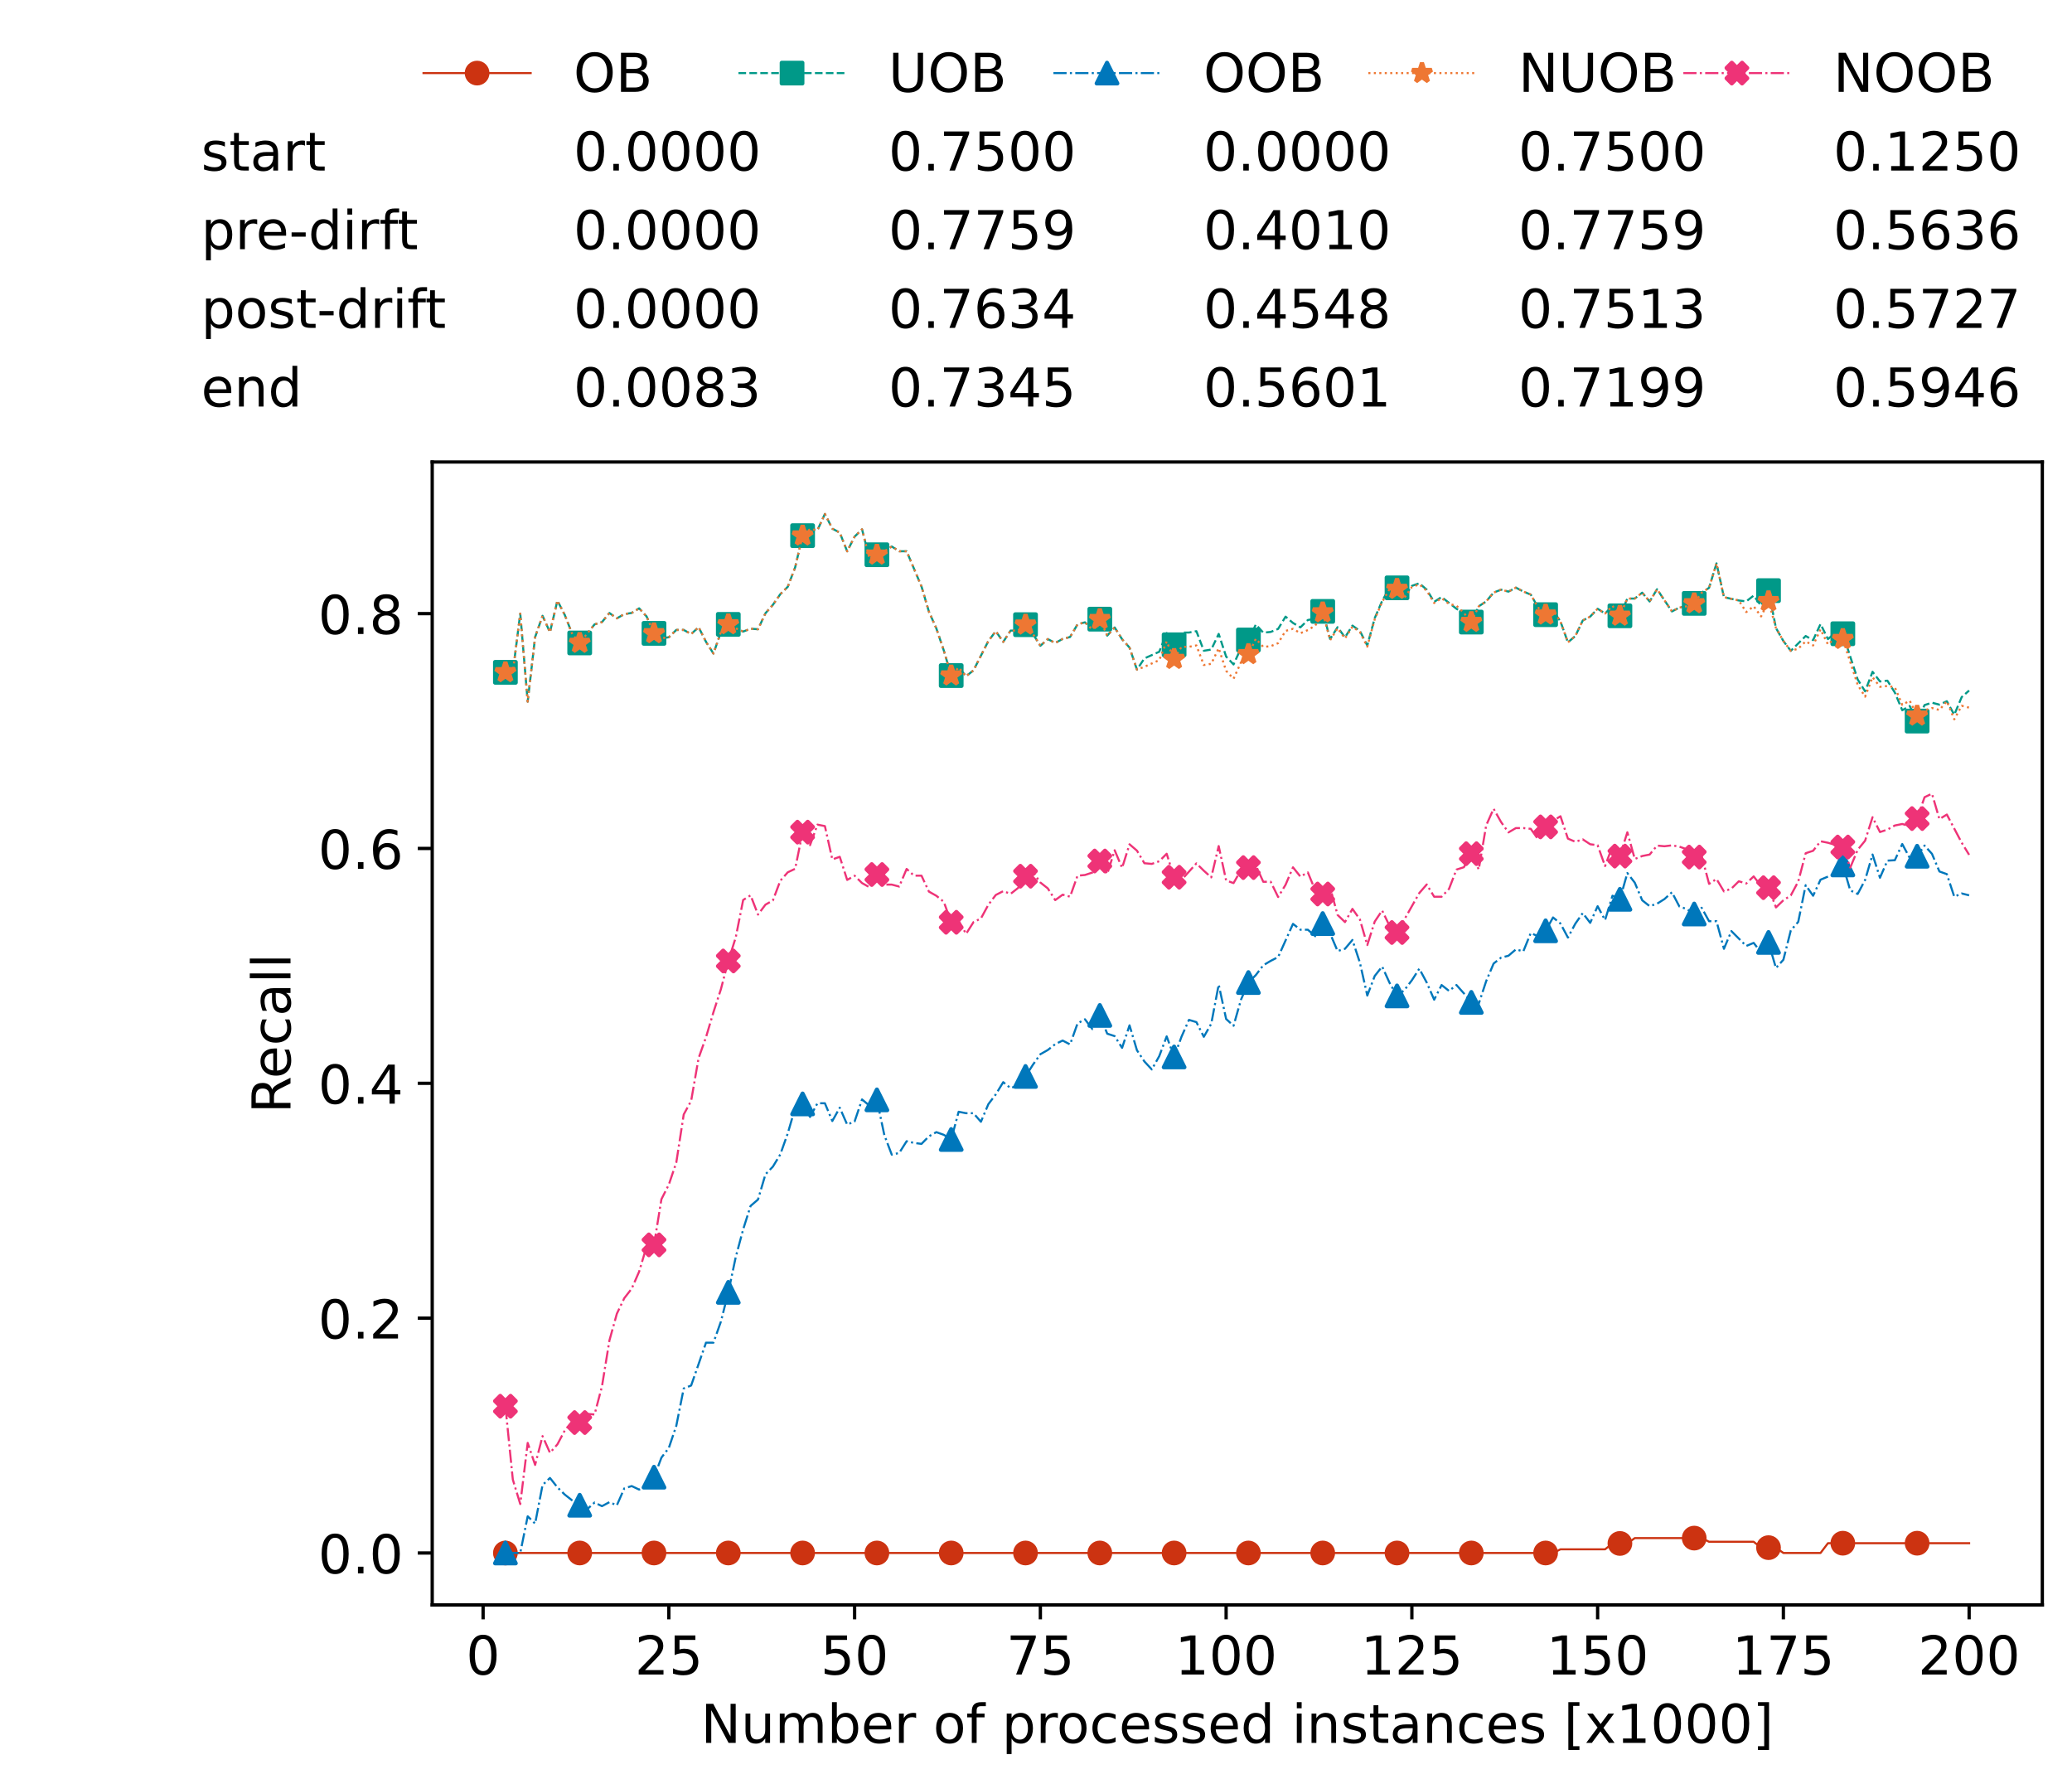 <?xml version="1.0" encoding="utf-8" standalone="no"?>
<!DOCTYPE svg PUBLIC "-//W3C//DTD SVG 1.1//EN"
  "http://www.w3.org/Graphics/SVG/1.1/DTD/svg11.dtd">
<!-- Created with matplotlib (https://matplotlib.org/) -->
<svg height="432.615pt" version="1.1" viewBox="0 0 502.65 432.615" width="502.65pt" xmlns="http://www.w3.org/2000/svg" xmlns:xlink="http://www.w3.org/1999/xlink">
 <defs>
  <style type="text/css">*{stroke-linecap:butt;stroke-linejoin:round;}</style>
 </defs>
 <g id="figure_1">
  <g id="patch_1">
   <path d="M 0 432.615 
L 502.65 432.615 
L 502.65 0 
L 0 0 
z
" style="fill:#ffffff;"/>
  </g>
  <g id="axes_1">
   <g id="patch_2">
    <path d="M 104.85 389.252 
L 495.45 389.252 
L 495.45 112.052 
L 104.85 112.052 
z
" style="fill:#ffffff;"/>
   </g>
   <g id="matplotlib.axis_1">
    <g id="xtick_1">
     <g id="line2d_1">
      <defs>
       <path d="M 0 0 
L 0 3.5 
" id="m96166d94f6" style="stroke:#000000;stroke-width:0.8;"/>
      </defs>
      <g>
       <use style="stroke:#000000;stroke-width:0.8;" x="117.197" xlink:href="#m96166d94f6" y="389.252"/>
      </g>
     </g>
     <g id="text_1">
      <!-- 0 -->
      <g transform="translate(113.061 406.13)scale(0.13 -0.13)">
       <defs>
        <path d="M 31.781 66.406 
Q 24.172 66.406 20.328 58.906 
Q 16.5 51.422 16.5 36.375 
Q 16.5 21.391 20.328 13.891 
Q 24.172 6.391 31.781 6.391 
Q 39.453 6.391 43.281 13.891 
Q 47.125 21.391 47.125 36.375 
Q 47.125 51.422 43.281 58.906 
Q 39.453 66.406 31.781 66.406 
z
M 31.781 74.219 
Q 44.047 74.219 50.516 64.516 
Q 56.984 54.828 56.984 36.375 
Q 56.984 17.969 50.516 8.266 
Q 44.047 -1.422 31.781 -1.422 
Q 19.531 -1.422 13.062 8.266 
Q 6.594 17.969 6.594 36.375 
Q 6.594 54.828 13.062 64.516 
Q 19.531 74.219 31.781 74.219 
z
" id="DejaVuSans-48"/>
       </defs>
       <use xlink:href="#DejaVuSans-48"/>
      </g>
     </g>
    </g>
    <g id="xtick_2">
     <g id="line2d_2">
      <g>
       <use style="stroke:#000000;stroke-width:0.8;" x="162.259" xlink:href="#m96166d94f6" y="389.252"/>
      </g>
     </g>
     <g id="text_2">
      <!-- 25 -->
      <g transform="translate(153.988 406.13)scale(0.13 -0.13)">
       <defs>
        <path d="M 19.188 8.297 
L 53.609 8.297 
L 53.609 0 
L 7.328 0 
L 7.328 8.297 
Q 12.938 14.109 22.625 23.891 
Q 32.328 33.688 34.812 36.531 
Q 39.547 41.844 41.422 45.531 
Q 43.312 49.219 43.312 52.781 
Q 43.312 58.594 39.234 62.25 
Q 35.156 65.922 28.609 65.922 
Q 23.969 65.922 18.812 64.312 
Q 13.672 62.703 7.812 59.422 
L 7.812 69.391 
Q 13.766 71.781 18.938 73 
Q 24.125 74.219 28.422 74.219 
Q 39.75 74.219 46.484 68.547 
Q 53.219 62.891 53.219 53.422 
Q 53.219 48.922 51.531 44.891 
Q 49.859 40.875 45.406 35.406 
Q 44.188 33.984 37.641 27.219 
Q 31.109 20.453 19.188 8.297 
z
" id="DejaVuSans-50"/>
        <path d="M 10.797 72.906 
L 49.516 72.906 
L 49.516 64.594 
L 19.828 64.594 
L 19.828 46.734 
Q 21.969 47.469 24.109 47.828 
Q 26.266 48.188 28.422 48.188 
Q 40.625 48.188 47.75 41.5 
Q 54.891 34.812 54.891 23.391 
Q 54.891 11.625 47.562 5.094 
Q 40.234 -1.422 26.906 -1.422 
Q 22.312 -1.422 17.547 -0.641 
Q 12.797 0.141 7.719 1.703 
L 7.719 11.625 
Q 12.109 9.234 16.797 8.062 
Q 21.484 6.891 26.703 6.891 
Q 35.156 6.891 40.078 11.328 
Q 45.016 15.766 45.016 23.391 
Q 45.016 31 40.078 35.438 
Q 35.156 39.891 26.703 39.891 
Q 22.75 39.891 18.812 39.016 
Q 14.891 38.141 10.797 36.281 
z
" id="DejaVuSans-53"/>
       </defs>
       <use xlink:href="#DejaVuSans-50"/>
       <use x="63.623" xlink:href="#DejaVuSans-53"/>
      </g>
     </g>
    </g>
    <g id="xtick_3">
     <g id="line2d_3">
      <g>
       <use style="stroke:#000000;stroke-width:0.8;" x="207.322" xlink:href="#m96166d94f6" y="389.252"/>
      </g>
     </g>
     <g id="text_3">
      <!-- 50 -->
      <g transform="translate(199.05 406.13)scale(0.13 -0.13)">
       <use xlink:href="#DejaVuSans-53"/>
       <use x="63.623" xlink:href="#DejaVuSans-48"/>
      </g>
     </g>
    </g>
    <g id="xtick_4">
     <g id="line2d_4">
      <g>
       <use style="stroke:#000000;stroke-width:0.8;" x="252.384" xlink:href="#m96166d94f6" y="389.252"/>
      </g>
     </g>
     <g id="text_4">
      <!-- 75 -->
      <g transform="translate(244.113 406.13)scale(0.13 -0.13)">
       <defs>
        <path d="M 8.203 72.906 
L 55.078 72.906 
L 55.078 68.703 
L 28.609 0 
L 18.312 0 
L 43.219 64.594 
L 8.203 64.594 
z
" id="DejaVuSans-55"/>
       </defs>
       <use xlink:href="#DejaVuSans-55"/>
       <use x="63.623" xlink:href="#DejaVuSans-53"/>
      </g>
     </g>
    </g>
    <g id="xtick_5">
     <g id="line2d_5">
      <g>
       <use style="stroke:#000000;stroke-width:0.8;" x="297.446" xlink:href="#m96166d94f6" y="389.252"/>
      </g>
     </g>
     <g id="text_5">
      <!-- 100 -->
      <g transform="translate(285.039 406.13)scale(0.13 -0.13)">
       <defs>
        <path d="M 12.406 8.297 
L 28.516 8.297 
L 28.516 63.922 
L 10.984 60.406 
L 10.984 69.391 
L 28.422 72.906 
L 38.281 72.906 
L 38.281 8.297 
L 54.391 8.297 
L 54.391 0 
L 12.406 0 
z
" id="DejaVuSans-49"/>
       </defs>
       <use xlink:href="#DejaVuSans-49"/>
       <use x="63.623" xlink:href="#DejaVuSans-48"/>
       <use x="127.246" xlink:href="#DejaVuSans-48"/>
      </g>
     </g>
    </g>
    <g id="xtick_6">
     <g id="line2d_6">
      <g>
       <use style="stroke:#000000;stroke-width:0.8;" x="342.509" xlink:href="#m96166d94f6" y="389.252"/>
      </g>
     </g>
     <g id="text_6">
      <!-- 125 -->
      <g transform="translate(330.102 406.13)scale(0.13 -0.13)">
       <use xlink:href="#DejaVuSans-49"/>
       <use x="63.623" xlink:href="#DejaVuSans-50"/>
       <use x="127.246" xlink:href="#DejaVuSans-53"/>
      </g>
     </g>
    </g>
    <g id="xtick_7">
     <g id="line2d_7">
      <g>
       <use style="stroke:#000000;stroke-width:0.8;" x="387.571" xlink:href="#m96166d94f6" y="389.252"/>
      </g>
     </g>
     <g id="text_7">
      <!-- 150 -->
      <g transform="translate(375.164 406.13)scale(0.13 -0.13)">
       <use xlink:href="#DejaVuSans-49"/>
       <use x="63.623" xlink:href="#DejaVuSans-53"/>
       <use x="127.246" xlink:href="#DejaVuSans-48"/>
      </g>
     </g>
    </g>
    <g id="xtick_8">
     <g id="line2d_8">
      <g>
       <use style="stroke:#000000;stroke-width:0.8;" x="432.633" xlink:href="#m96166d94f6" y="389.252"/>
      </g>
     </g>
     <g id="text_8">
      <!-- 175 -->
      <g transform="translate(420.226 406.13)scale(0.13 -0.13)">
       <use xlink:href="#DejaVuSans-49"/>
       <use x="63.623" xlink:href="#DejaVuSans-55"/>
       <use x="127.246" xlink:href="#DejaVuSans-53"/>
      </g>
     </g>
    </g>
    <g id="xtick_9">
     <g id="line2d_9">
      <g>
       <use style="stroke:#000000;stroke-width:0.8;" x="477.695" xlink:href="#m96166d94f6" y="389.252"/>
      </g>
     </g>
     <g id="text_9">
      <!-- 200 -->
      <g transform="translate(465.289 406.13)scale(0.13 -0.13)">
       <use xlink:href="#DejaVuSans-50"/>
       <use x="63.623" xlink:href="#DejaVuSans-48"/>
       <use x="127.246" xlink:href="#DejaVuSans-48"/>
      </g>
     </g>
    </g>
    <g id="text_10">
     <!-- Number of processed instances [x1000] -->
     <g transform="translate(170.025 422.711)scale(0.13 -0.13)">
      <defs>
       <path d="M 9.812 72.906 
L 23.094 72.906 
L 55.422 11.922 
L 55.422 72.906 
L 64.984 72.906 
L 64.984 0 
L 51.703 0 
L 19.391 60.984 
L 19.391 0 
L 9.812 0 
z
" id="DejaVuSans-78"/>
       <path d="M 8.5 21.578 
L 8.5 54.688 
L 17.484 54.688 
L 17.484 21.922 
Q 17.484 14.156 20.5 10.266 
Q 23.531 6.391 29.594 6.391 
Q 36.859 6.391 41.078 11.031 
Q 45.312 15.672 45.312 23.688 
L 45.312 54.688 
L 54.297 54.688 
L 54.297 0 
L 45.312 0 
L 45.312 8.406 
Q 42.047 3.422 37.719 1 
Q 33.406 -1.422 27.688 -1.422 
Q 18.266 -1.422 13.375 4.438 
Q 8.5 10.297 8.5 21.578 
z
M 31.109 56 
z
" id="DejaVuSans-117"/>
       <path d="M 52 44.188 
Q 55.375 50.25 60.062 53.125 
Q 64.75 56 71.094 56 
Q 79.641 56 84.281 50.016 
Q 88.922 44.047 88.922 33.016 
L 88.922 0 
L 79.891 0 
L 79.891 32.719 
Q 79.891 40.578 77.094 44.375 
Q 74.312 48.188 68.609 48.188 
Q 61.625 48.188 57.562 43.547 
Q 53.516 38.922 53.516 30.906 
L 53.516 0 
L 44.484 0 
L 44.484 32.719 
Q 44.484 40.625 41.703 44.406 
Q 38.922 48.188 33.109 48.188 
Q 26.219 48.188 22.156 43.531 
Q 18.109 38.875 18.109 30.906 
L 18.109 0 
L 9.078 0 
L 9.078 54.688 
L 18.109 54.688 
L 18.109 46.188 
Q 21.188 51.219 25.484 53.609 
Q 29.781 56 35.688 56 
Q 41.656 56 45.828 52.969 
Q 50 49.953 52 44.188 
z
" id="DejaVuSans-109"/>
       <path d="M 48.688 27.297 
Q 48.688 37.203 44.609 42.844 
Q 40.531 48.484 33.406 48.484 
Q 26.266 48.484 22.188 42.844 
Q 18.109 37.203 18.109 27.297 
Q 18.109 17.391 22.188 11.75 
Q 26.266 6.109 33.406 6.109 
Q 40.531 6.109 44.609 11.75 
Q 48.688 17.391 48.688 27.297 
z
M 18.109 46.391 
Q 20.953 51.266 25.266 53.625 
Q 29.594 56 35.594 56 
Q 45.562 56 51.781 48.094 
Q 58.016 40.188 58.016 27.297 
Q 58.016 14.406 51.781 6.484 
Q 45.562 -1.422 35.594 -1.422 
Q 29.594 -1.422 25.266 0.953 
Q 20.953 3.328 18.109 8.203 
L 18.109 0 
L 9.078 0 
L 9.078 75.984 
L 18.109 75.984 
z
" id="DejaVuSans-98"/>
       <path d="M 56.203 29.594 
L 56.203 25.203 
L 14.891 25.203 
Q 15.484 15.922 20.484 11.062 
Q 25.484 6.203 34.422 6.203 
Q 39.594 6.203 44.453 7.469 
Q 49.312 8.734 54.109 11.281 
L 54.109 2.781 
Q 49.266 0.734 44.188 -0.344 
Q 39.109 -1.422 33.891 -1.422 
Q 20.797 -1.422 13.156 6.188 
Q 5.516 13.812 5.516 26.812 
Q 5.516 40.234 12.766 48.109 
Q 20.016 56 32.328 56 
Q 43.359 56 49.781 48.891 
Q 56.203 41.797 56.203 29.594 
z
M 47.219 32.234 
Q 47.125 39.594 43.094 43.984 
Q 39.062 48.391 32.422 48.391 
Q 24.906 48.391 20.391 44.141 
Q 15.875 39.891 15.188 32.172 
z
" id="DejaVuSans-101"/>
       <path d="M 41.109 46.297 
Q 39.594 47.172 37.812 47.578 
Q 36.031 48 33.891 48 
Q 26.266 48 22.188 43.047 
Q 18.109 38.094 18.109 28.812 
L 18.109 0 
L 9.078 0 
L 9.078 54.688 
L 18.109 54.688 
L 18.109 46.188 
Q 20.953 51.172 25.484 53.578 
Q 30.031 56 36.531 56 
Q 37.453 56 38.578 55.875 
Q 39.703 55.766 41.062 55.516 
z
" id="DejaVuSans-114"/>
       <path id="DejaVuSans-32"/>
       <path d="M 30.609 48.391 
Q 23.391 48.391 19.188 42.75 
Q 14.984 37.109 14.984 27.297 
Q 14.984 17.484 19.156 11.844 
Q 23.344 6.203 30.609 6.203 
Q 37.797 6.203 41.984 11.859 
Q 46.188 17.531 46.188 27.297 
Q 46.188 37.016 41.984 42.703 
Q 37.797 48.391 30.609 48.391 
z
M 30.609 56 
Q 42.328 56 49.016 48.375 
Q 55.719 40.766 55.719 27.297 
Q 55.719 13.875 49.016 6.219 
Q 42.328 -1.422 30.609 -1.422 
Q 18.844 -1.422 12.172 6.219 
Q 5.516 13.875 5.516 27.297 
Q 5.516 40.766 12.172 48.375 
Q 18.844 56 30.609 56 
z
" id="DejaVuSans-111"/>
       <path d="M 37.109 75.984 
L 37.109 68.5 
L 28.516 68.5 
Q 23.688 68.5 21.797 66.547 
Q 19.922 64.594 19.922 59.516 
L 19.922 54.688 
L 34.719 54.688 
L 34.719 47.703 
L 19.922 47.703 
L 19.922 0 
L 10.891 0 
L 10.891 47.703 
L 2.297 47.703 
L 2.297 54.688 
L 10.891 54.688 
L 10.891 58.5 
Q 10.891 67.625 15.141 71.797 
Q 19.391 75.984 28.609 75.984 
z
" id="DejaVuSans-102"/>
       <path d="M 18.109 8.203 
L 18.109 -20.797 
L 9.078 -20.797 
L 9.078 54.688 
L 18.109 54.688 
L 18.109 46.391 
Q 20.953 51.266 25.266 53.625 
Q 29.594 56 35.594 56 
Q 45.562 56 51.781 48.094 
Q 58.016 40.188 58.016 27.297 
Q 58.016 14.406 51.781 6.484 
Q 45.562 -1.422 35.594 -1.422 
Q 29.594 -1.422 25.266 0.953 
Q 20.953 3.328 18.109 8.203 
z
M 48.688 27.297 
Q 48.688 37.203 44.609 42.844 
Q 40.531 48.484 33.406 48.484 
Q 26.266 48.484 22.188 42.844 
Q 18.109 37.203 18.109 27.297 
Q 18.109 17.391 22.188 11.75 
Q 26.266 6.109 33.406 6.109 
Q 40.531 6.109 44.609 11.75 
Q 48.688 17.391 48.688 27.297 
z
" id="DejaVuSans-112"/>
       <path d="M 48.781 52.594 
L 48.781 44.188 
Q 44.969 46.297 41.141 47.344 
Q 37.312 48.391 33.406 48.391 
Q 24.656 48.391 19.812 42.844 
Q 14.984 37.312 14.984 27.297 
Q 14.984 17.281 19.812 11.734 
Q 24.656 6.203 33.406 6.203 
Q 37.312 6.203 41.141 7.25 
Q 44.969 8.297 48.781 10.406 
L 48.781 2.094 
Q 45.016 0.344 40.984 -0.531 
Q 36.969 -1.422 32.422 -1.422 
Q 20.062 -1.422 12.781 6.344 
Q 5.516 14.109 5.516 27.297 
Q 5.516 40.672 12.859 48.328 
Q 20.219 56 33.016 56 
Q 37.156 56 41.109 55.141 
Q 45.062 54.297 48.781 52.594 
z
" id="DejaVuSans-99"/>
       <path d="M 44.281 53.078 
L 44.281 44.578 
Q 40.484 46.531 36.375 47.5 
Q 32.281 48.484 27.875 48.484 
Q 21.188 48.484 17.844 46.438 
Q 14.5 44.391 14.5 40.281 
Q 14.5 37.156 16.891 35.375 
Q 19.281 33.594 26.516 31.984 
L 29.594 31.297 
Q 39.156 29.25 43.188 25.516 
Q 47.219 21.781 47.219 15.094 
Q 47.219 7.469 41.188 3.016 
Q 35.156 -1.422 24.609 -1.422 
Q 20.219 -1.422 15.453 -0.562 
Q 10.688 0.297 5.422 2 
L 5.422 11.281 
Q 10.406 8.688 15.234 7.391 
Q 20.062 6.109 24.812 6.109 
Q 31.156 6.109 34.562 8.281 
Q 37.984 10.453 37.984 14.406 
Q 37.984 18.062 35.516 20.016 
Q 33.062 21.969 24.703 23.781 
L 21.578 24.516 
Q 13.234 26.266 9.516 29.906 
Q 5.812 33.547 5.812 39.891 
Q 5.812 47.609 11.281 51.797 
Q 16.75 56 26.812 56 
Q 31.781 56 36.172 55.266 
Q 40.578 54.547 44.281 53.078 
z
" id="DejaVuSans-115"/>
       <path d="M 45.406 46.391 
L 45.406 75.984 
L 54.391 75.984 
L 54.391 0 
L 45.406 0 
L 45.406 8.203 
Q 42.578 3.328 38.25 0.953 
Q 33.938 -1.422 27.875 -1.422 
Q 17.969 -1.422 11.734 6.484 
Q 5.516 14.406 5.516 27.297 
Q 5.516 40.188 11.734 48.094 
Q 17.969 56 27.875 56 
Q 33.938 56 38.25 53.625 
Q 42.578 51.266 45.406 46.391 
z
M 14.797 27.297 
Q 14.797 17.391 18.875 11.75 
Q 22.953 6.109 30.078 6.109 
Q 37.203 6.109 41.297 11.75 
Q 45.406 17.391 45.406 27.297 
Q 45.406 37.203 41.297 42.844 
Q 37.203 48.484 30.078 48.484 
Q 22.953 48.484 18.875 42.844 
Q 14.797 37.203 14.797 27.297 
z
" id="DejaVuSans-100"/>
       <path d="M 9.422 54.688 
L 18.406 54.688 
L 18.406 0 
L 9.422 0 
z
M 9.422 75.984 
L 18.406 75.984 
L 18.406 64.594 
L 9.422 64.594 
z
" id="DejaVuSans-105"/>
       <path d="M 54.891 33.016 
L 54.891 0 
L 45.906 0 
L 45.906 32.719 
Q 45.906 40.484 42.875 44.328 
Q 39.844 48.188 33.797 48.188 
Q 26.516 48.188 22.312 43.547 
Q 18.109 38.922 18.109 30.906 
L 18.109 0 
L 9.078 0 
L 9.078 54.688 
L 18.109 54.688 
L 18.109 46.188 
Q 21.344 51.125 25.703 53.562 
Q 30.078 56 35.797 56 
Q 45.219 56 50.047 50.172 
Q 54.891 44.344 54.891 33.016 
z
" id="DejaVuSans-110"/>
       <path d="M 18.312 70.219 
L 18.312 54.688 
L 36.812 54.688 
L 36.812 47.703 
L 18.312 47.703 
L 18.312 18.016 
Q 18.312 11.328 20.141 9.422 
Q 21.969 7.516 27.594 7.516 
L 36.812 7.516 
L 36.812 0 
L 27.594 0 
Q 17.188 0 13.234 3.875 
Q 9.281 7.766 9.281 18.016 
L 9.281 47.703 
L 2.688 47.703 
L 2.688 54.688 
L 9.281 54.688 
L 9.281 70.219 
z
" id="DejaVuSans-116"/>
       <path d="M 34.281 27.484 
Q 23.391 27.484 19.188 25 
Q 14.984 22.516 14.984 16.5 
Q 14.984 11.719 18.141 8.906 
Q 21.297 6.109 26.703 6.109 
Q 34.188 6.109 38.703 11.406 
Q 43.219 16.703 43.219 25.484 
L 43.219 27.484 
z
M 52.203 31.203 
L 52.203 0 
L 43.219 0 
L 43.219 8.297 
Q 40.141 3.328 35.547 0.953 
Q 30.953 -1.422 24.312 -1.422 
Q 15.922 -1.422 10.953 3.297 
Q 6 8.016 6 15.922 
Q 6 25.141 12.172 29.828 
Q 18.359 34.516 30.609 34.516 
L 43.219 34.516 
L 43.219 35.406 
Q 43.219 41.609 39.141 45 
Q 35.062 48.391 27.688 48.391 
Q 23 48.391 18.547 47.266 
Q 14.109 46.141 10.016 43.891 
L 10.016 52.203 
Q 14.938 54.109 19.578 55.047 
Q 24.219 56 28.609 56 
Q 40.484 56 46.344 49.844 
Q 52.203 43.703 52.203 31.203 
z
" id="DejaVuSans-97"/>
       <path d="M 8.594 75.984 
L 29.297 75.984 
L 29.297 69 
L 17.578 69 
L 17.578 -6.203 
L 29.297 -6.203 
L 29.297 -13.188 
L 8.594 -13.188 
z
" id="DejaVuSans-91"/>
       <path d="M 54.891 54.688 
L 35.109 28.078 
L 55.906 0 
L 45.312 0 
L 29.391 21.484 
L 13.484 0 
L 2.875 0 
L 24.125 28.609 
L 4.688 54.688 
L 15.281 54.688 
L 29.781 35.203 
L 44.281 54.688 
z
" id="DejaVuSans-120"/>
       <path d="M 30.422 75.984 
L 30.422 -13.188 
L 9.719 -13.188 
L 9.719 -6.203 
L 21.391 -6.203 
L 21.391 69 
L 9.719 69 
L 9.719 75.984 
z
" id="DejaVuSans-93"/>
      </defs>
      <use xlink:href="#DejaVuSans-78"/>
      <use x="74.805" xlink:href="#DejaVuSans-117"/>
      <use x="138.184" xlink:href="#DejaVuSans-109"/>
      <use x="235.596" xlink:href="#DejaVuSans-98"/>
      <use x="299.072" xlink:href="#DejaVuSans-101"/>
      <use x="360.596" xlink:href="#DejaVuSans-114"/>
      <use x="401.709" xlink:href="#DejaVuSans-32"/>
      <use x="433.496" xlink:href="#DejaVuSans-111"/>
      <use x="494.678" xlink:href="#DejaVuSans-102"/>
      <use x="529.883" xlink:href="#DejaVuSans-32"/>
      <use x="561.67" xlink:href="#DejaVuSans-112"/>
      <use x="625.146" xlink:href="#DejaVuSans-114"/>
      <use x="664.01" xlink:href="#DejaVuSans-111"/>
      <use x="725.191" xlink:href="#DejaVuSans-99"/>
      <use x="780.172" xlink:href="#DejaVuSans-101"/>
      <use x="841.695" xlink:href="#DejaVuSans-115"/>
      <use x="893.795" xlink:href="#DejaVuSans-115"/>
      <use x="945.895" xlink:href="#DejaVuSans-101"/>
      <use x="1007.418" xlink:href="#DejaVuSans-100"/>
      <use x="1070.895" xlink:href="#DejaVuSans-32"/>
      <use x="1102.682" xlink:href="#DejaVuSans-105"/>
      <use x="1130.465" xlink:href="#DejaVuSans-110"/>
      <use x="1193.844" xlink:href="#DejaVuSans-115"/>
      <use x="1245.943" xlink:href="#DejaVuSans-116"/>
      <use x="1285.152" xlink:href="#DejaVuSans-97"/>
      <use x="1346.432" xlink:href="#DejaVuSans-110"/>
      <use x="1409.811" xlink:href="#DejaVuSans-99"/>
      <use x="1464.791" xlink:href="#DejaVuSans-101"/>
      <use x="1526.314" xlink:href="#DejaVuSans-115"/>
      <use x="1578.414" xlink:href="#DejaVuSans-32"/>
      <use x="1610.201" xlink:href="#DejaVuSans-91"/>
      <use x="1649.215" xlink:href="#DejaVuSans-120"/>
      <use x="1708.395" xlink:href="#DejaVuSans-49"/>
      <use x="1772.018" xlink:href="#DejaVuSans-48"/>
      <use x="1835.641" xlink:href="#DejaVuSans-48"/>
      <use x="1899.264" xlink:href="#DejaVuSans-48"/>
      <use x="1962.887" xlink:href="#DejaVuSans-93"/>
     </g>
    </g>
   </g>
   <g id="matplotlib.axis_2">
    <g id="ytick_1">
     <g id="line2d_10">
      <defs>
       <path d="M 0 0 
L -3.5 0 
" id="m4790d78131" style="stroke:#000000;stroke-width:0.8;"/>
      </defs>
      <g>
       <use style="stroke:#000000;stroke-width:0.8;" x="104.85" xlink:href="#m4790d78131" y="376.652"/>
      </g>
     </g>
     <g id="text_11">
      <!-- 0.0 -->
      <g transform="translate(77.176 381.591)scale(0.13 -0.13)">
       <defs>
        <path d="M 10.688 12.406 
L 21 12.406 
L 21 0 
L 10.688 0 
z
" id="DejaVuSans-46"/>
       </defs>
       <use xlink:href="#DejaVuSans-48"/>
       <use x="63.623" xlink:href="#DejaVuSans-46"/>
       <use x="95.41" xlink:href="#DejaVuSans-48"/>
      </g>
     </g>
    </g>
    <g id="ytick_2">
     <g id="line2d_11">
      <g>
       <use style="stroke:#000000;stroke-width:0.8;" x="104.85" xlink:href="#m4790d78131" y="319.695"/>
      </g>
     </g>
     <g id="text_12">
      <!-- 0.2 -->
      <g transform="translate(77.176 324.634)scale(0.13 -0.13)">
       <use xlink:href="#DejaVuSans-48"/>
       <use x="63.623" xlink:href="#DejaVuSans-46"/>
       <use x="95.41" xlink:href="#DejaVuSans-50"/>
      </g>
     </g>
    </g>
    <g id="ytick_3">
     <g id="line2d_12">
      <g>
       <use style="stroke:#000000;stroke-width:0.8;" x="104.85" xlink:href="#m4790d78131" y="262.737"/>
      </g>
     </g>
     <g id="text_13">
      <!-- 0.4 -->
      <g transform="translate(77.176 267.676)scale(0.13 -0.13)">
       <defs>
        <path d="M 37.797 64.312 
L 12.891 25.391 
L 37.797 25.391 
z
M 35.203 72.906 
L 47.609 72.906 
L 47.609 25.391 
L 58.016 25.391 
L 58.016 17.188 
L 47.609 17.188 
L 47.609 0 
L 37.797 0 
L 37.797 17.188 
L 4.891 17.188 
L 4.891 26.703 
z
" id="DejaVuSans-52"/>
       </defs>
       <use xlink:href="#DejaVuSans-48"/>
       <use x="63.623" xlink:href="#DejaVuSans-46"/>
       <use x="95.41" xlink:href="#DejaVuSans-52"/>
      </g>
     </g>
    </g>
    <g id="ytick_4">
     <g id="line2d_13">
      <g>
       <use style="stroke:#000000;stroke-width:0.8;" x="104.85" xlink:href="#m4790d78131" y="205.78"/>
      </g>
     </g>
     <g id="text_14">
      <!-- 0.6 -->
      <g transform="translate(77.176 210.719)scale(0.13 -0.13)">
       <defs>
        <path d="M 33.016 40.375 
Q 26.375 40.375 22.484 35.828 
Q 18.609 31.297 18.609 23.391 
Q 18.609 15.531 22.484 10.953 
Q 26.375 6.391 33.016 6.391 
Q 39.656 6.391 43.531 10.953 
Q 47.406 15.531 47.406 23.391 
Q 47.406 31.297 43.531 35.828 
Q 39.656 40.375 33.016 40.375 
z
M 52.594 71.297 
L 52.594 62.312 
Q 48.875 64.062 45.094 64.984 
Q 41.312 65.922 37.594 65.922 
Q 27.828 65.922 22.672 59.328 
Q 17.531 52.734 16.797 39.406 
Q 19.672 43.656 24.016 45.922 
Q 28.375 48.188 33.594 48.188 
Q 44.578 48.188 50.953 41.516 
Q 57.328 34.859 57.328 23.391 
Q 57.328 12.156 50.688 5.359 
Q 44.047 -1.422 33.016 -1.422 
Q 20.359 -1.422 13.672 8.266 
Q 6.984 17.969 6.984 36.375 
Q 6.984 53.656 15.188 63.938 
Q 23.391 74.219 37.203 74.219 
Q 40.922 74.219 44.703 73.484 
Q 48.484 72.75 52.594 71.297 
z
" id="DejaVuSans-54"/>
       </defs>
       <use xlink:href="#DejaVuSans-48"/>
       <use x="63.623" xlink:href="#DejaVuSans-46"/>
       <use x="95.41" xlink:href="#DejaVuSans-54"/>
      </g>
     </g>
    </g>
    <g id="ytick_5">
     <g id="line2d_14">
      <g>
       <use style="stroke:#000000;stroke-width:0.8;" x="104.85" xlink:href="#m4790d78131" y="148.823"/>
      </g>
     </g>
     <g id="text_15">
      <!-- 0.8 -->
      <g transform="translate(77.176 153.762)scale(0.13 -0.13)">
       <defs>
        <path d="M 31.781 34.625 
Q 24.75 34.625 20.719 30.859 
Q 16.703 27.094 16.703 20.516 
Q 16.703 13.922 20.719 10.156 
Q 24.75 6.391 31.781 6.391 
Q 38.812 6.391 42.859 10.172 
Q 46.922 13.969 46.922 20.516 
Q 46.922 27.094 42.891 30.859 
Q 38.875 34.625 31.781 34.625 
z
M 21.922 38.812 
Q 15.578 40.375 12.031 44.719 
Q 8.5 49.078 8.5 55.328 
Q 8.5 64.062 14.719 69.141 
Q 20.953 74.219 31.781 74.219 
Q 42.672 74.219 48.875 69.141 
Q 55.078 64.062 55.078 55.328 
Q 55.078 49.078 51.531 44.719 
Q 48 40.375 41.703 38.812 
Q 48.828 37.156 52.797 32.312 
Q 56.781 27.484 56.781 20.516 
Q 56.781 9.906 50.312 4.234 
Q 43.844 -1.422 31.781 -1.422 
Q 19.734 -1.422 13.25 4.234 
Q 6.781 9.906 6.781 20.516 
Q 6.781 27.484 10.781 32.312 
Q 14.797 37.156 21.922 38.812 
z
M 18.312 54.391 
Q 18.312 48.734 21.844 45.562 
Q 25.391 42.391 31.781 42.391 
Q 38.141 42.391 41.719 45.562 
Q 45.312 48.734 45.312 54.391 
Q 45.312 60.062 41.719 63.234 
Q 38.141 66.406 31.781 66.406 
Q 25.391 66.406 21.844 63.234 
Q 18.312 60.062 18.312 54.391 
z
" id="DejaVuSans-56"/>
       </defs>
       <use xlink:href="#DejaVuSans-48"/>
       <use x="63.623" xlink:href="#DejaVuSans-46"/>
       <use x="95.41" xlink:href="#DejaVuSans-56"/>
      </g>
     </g>
    </g>
    <g id="text_16">
     <!-- Recall -->
     <g transform="translate(70.472 270.044)rotate(-90)scale(0.13 -0.13)">
      <defs>
       <path d="M 44.391 34.188 
Q 47.562 33.109 50.562 29.594 
Q 53.562 26.078 56.594 19.922 
L 66.609 0 
L 56 0 
L 46.688 18.703 
Q 43.062 26.031 39.672 28.422 
Q 36.281 30.812 30.422 30.812 
L 19.672 30.812 
L 19.672 0 
L 9.812 0 
L 9.812 72.906 
L 32.078 72.906 
Q 44.578 72.906 50.734 67.672 
Q 56.891 62.453 56.891 51.906 
Q 56.891 45.016 53.688 40.469 
Q 50.484 35.938 44.391 34.188 
z
M 19.672 64.797 
L 19.672 38.922 
L 32.078 38.922 
Q 39.203 38.922 42.844 42.219 
Q 46.484 45.516 46.484 51.906 
Q 46.484 58.297 42.844 61.547 
Q 39.203 64.797 32.078 64.797 
z
" id="DejaVuSans-82"/>
       <path d="M 9.422 75.984 
L 18.406 75.984 
L 18.406 0 
L 9.422 0 
z
" id="DejaVuSans-108"/>
      </defs>
      <use xlink:href="#DejaVuSans-82"/>
      <use x="64.982" xlink:href="#DejaVuSans-101"/>
      <use x="126.506" xlink:href="#DejaVuSans-99"/>
      <use x="181.486" xlink:href="#DejaVuSans-97"/>
      <use x="242.766" xlink:href="#DejaVuSans-108"/>
      <use x="270.549" xlink:href="#DejaVuSans-108"/>
     </g>
    </g>
   </g>
   <g id="line2d_15"/>
   <g id="line2d_16"/>
   <g id="line2d_17"/>
   <g id="line2d_18"/>
   <g id="line2d_19"/>
   <g id="line2d_20">
    <path clip-path="url(#pf88052abd7)" d="M 122.605 376.652 
L 376.756 376.652 
L 378.558 375.762 
L 389.373 375.762 
L 391.176 374.338 
L 394.781 374.338 
L 396.583 373.043 
L 412.806 373.043 
L 414.608 373.933 
L 425.423 373.933 
L 427.226 375.357 
L 430.831 375.357 
L 432.633 376.652 
L 441.646 376.652 
L 443.448 374.279 
L 477.695 374.279 
L 477.695 374.279 
" style="fill:none;stroke:#cc3311;stroke-linecap:square;stroke-width:0.5;"/>
    <defs>
     <path d="M 0 2.5 
C 0.663 2.5 1.299 2.237 1.768 1.768 
C 2.237 1.299 2.5 0.663 2.5 0 
C 2.5 -0.663 2.237 -1.299 1.768 -1.768 
C 1.299 -2.237 0.663 -2.5 0 -2.5 
C -0.663 -2.5 -1.299 -2.237 -1.768 -1.768 
C -2.237 -1.299 -2.5 -0.663 -2.5 0 
C -2.5 0.663 -2.237 1.299 -1.768 1.768 
C -1.299 2.237 -0.663 2.5 0 2.5 
z
" id="mb09ff93068" style="stroke:#cc3311;"/>
    </defs>
    <g clip-path="url(#pf88052abd7)">
     <use style="fill:#cc3311;stroke:#cc3311;" x="122.605" xlink:href="#mb09ff93068" y="376.652"/>
     <use style="fill:#cc3311;stroke:#cc3311;" x="140.629" xlink:href="#mb09ff93068" y="376.652"/>
     <use style="fill:#cc3311;stroke:#cc3311;" x="158.654" xlink:href="#mb09ff93068" y="376.652"/>
     <use style="fill:#cc3311;stroke:#cc3311;" x="176.679" xlink:href="#mb09ff93068" y="376.652"/>
     <use style="fill:#cc3311;stroke:#cc3311;" x="194.704" xlink:href="#mb09ff93068" y="376.652"/>
     <use style="fill:#cc3311;stroke:#cc3311;" x="212.729" xlink:href="#mb09ff93068" y="376.652"/>
     <use style="fill:#cc3311;stroke:#cc3311;" x="230.754" xlink:href="#mb09ff93068" y="376.652"/>
     <use style="fill:#cc3311;stroke:#cc3311;" x="248.779" xlink:href="#mb09ff93068" y="376.652"/>
     <use style="fill:#cc3311;stroke:#cc3311;" x="266.804" xlink:href="#mb09ff93068" y="376.652"/>
     <use style="fill:#cc3311;stroke:#cc3311;" x="284.829" xlink:href="#mb09ff93068" y="376.652"/>
     <use style="fill:#cc3311;stroke:#cc3311;" x="302.854" xlink:href="#mb09ff93068" y="376.652"/>
     <use style="fill:#cc3311;stroke:#cc3311;" x="320.879" xlink:href="#mb09ff93068" y="376.652"/>
     <use style="fill:#cc3311;stroke:#cc3311;" x="338.904" xlink:href="#mb09ff93068" y="376.652"/>
     <use style="fill:#cc3311;stroke:#cc3311;" x="356.928" xlink:href="#mb09ff93068" y="376.652"/>
     <use style="fill:#cc3311;stroke:#cc3311;" x="374.953" xlink:href="#mb09ff93068" y="376.652"/>
     <use style="fill:#cc3311;stroke:#cc3311;" x="392.978" xlink:href="#mb09ff93068" y="374.338"/>
     <use style="fill:#cc3311;stroke:#cc3311;" x="411.003" xlink:href="#mb09ff93068" y="373.043"/>
     <use style="fill:#cc3311;stroke:#cc3311;" x="429.028" xlink:href="#mb09ff93068" y="375.357"/>
     <use style="fill:#cc3311;stroke:#cc3311;" x="447.053" xlink:href="#mb09ff93068" y="374.279"/>
     <use style="fill:#cc3311;stroke:#cc3311;" x="465.078" xlink:href="#mb09ff93068" y="374.279"/>
    </g>
   </g>
   <g id="line2d_21"/>
   <g id="line2d_22"/>
   <g id="line2d_23"/>
   <g id="line2d_24"/>
   <g id="line2d_25">
    <path clip-path="url(#pf88052abd7)" d="M 122.605 163.062 
L 124.407 163.062 
L 126.21 148.823 
L 128.012 170.182 
L 129.815 154.518 
L 131.617 149.35 
L 133.419 153.343 
L 135.222 145.658 
L 137.024 149.174 
L 138.827 153.799 
L 140.629 155.936 
L 144.234 151.434 
L 146.037 150.877 
L 147.839 148.669 
L 149.642 149.973 
L 151.444 148.948 
L 153.247 148.654 
L 155.049 147.538 
L 156.852 149.501 
L 158.654 153.609 
L 160.457 154.795 
L 162.259 154.558 
L 164.062 152.778 
L 165.864 152.778 
L 167.667 153.785 
L 169.469 152.102 
L 171.272 155.662 
L 173.074 158.51 
L 174.877 153.332 
L 176.679 151.433 
L 178.482 152.383 
L 180.284 153.174 
L 182.087 152.483 
L 183.889 152.613 
L 185.692 148.729 
L 187.494 146.695 
L 189.297 144.106 
L 191.099 142.326 
L 192.902 137.58 
L 194.704 129.912 
L 196.507 128.33 
L 198.309 128.568 
L 200.112 124.652 
L 201.914 128.212 
L 203.717 129.183 
L 205.519 133.713 
L 207.322 130.153 
L 209.124 128.373 
L 210.927 135.493 
L 212.729 134.544 
L 214.532 133.73 
L 216.334 132.544 
L 218.137 133.696 
L 219.939 133.696 
L 223.544 142.24 
L 225.347 148.342 
L 227.149 152.411 
L 228.952 157.751 
L 230.754 163.853 
L 232.557 161.875 
L 234.359 164.011 
L 236.162 162.587 
L 239.767 155.468 
L 241.569 153.094 
L 243.372 155.683 
L 245.174 152.933 
L 246.976 152.933 
L 248.779 151.509 
L 250.581 153.746 
L 252.384 156.628 
L 254.186 155.001 
L 255.989 155.95 
L 257.791 154.964 
L 259.594 154.49 
L 261.396 151.438 
L 263.199 150.93 
L 265.001 152.71 
L 266.804 150.167 
L 268.606 154.158 
L 270.409 152.181 
L 272.211 155.028 
L 274.014 157.063 
L 275.816 162.402 
L 277.619 159.69 
L 281.224 158.072 
L 283.026 153.541 
L 284.829 156.389 
L 286.631 153.412 
L 288.434 153.412 
L 290.236 153.083 
L 292.039 157.83 
L 293.841 157.542 
L 295.644 153.744 
L 297.446 159.237 
L 299.249 161.153 
L 301.051 157.198 
L 302.854 155.22 
L 304.656 151.466 
L 306.459 153.444 
L 308.261 153.266 
L 310.064 152.526 
L 311.866 149.56 
L 313.669 151.086 
L 315.471 152.153 
L 317.274 150.374 
L 319.076 150.033 
L 320.879 148.28 
L 322.681 154.996 
L 324.484 152.114 
L 326.286 154.578 
L 328.089 151.73 
L 329.891 153.004 
L 331.694 156.564 
L 333.496 149.919 
L 335.299 145.737 
L 337.101 142.573 
L 338.904 142.573 
L 340.706 144.709 
L 342.509 142.098 
L 344.311 141.462 
L 346.114 143.016 
L 347.916 145.982 
L 349.719 144.796 
L 353.324 147.644 
L 355.126 148.681 
L 356.928 150.872 
L 358.731 147.05 
L 360.533 145.864 
L 362.336 143.728 
L 364.138 143.016 
L 365.941 143.491 
L 367.743 142.52 
L 369.546 143.469 
L 371.348 144.209 
L 373.151 147.373 
L 374.953 149.077 
L 376.756 148.106 
L 378.558 150.717 
L 380.361 155.802 
L 382.163 154.249 
L 383.966 150.491 
L 385.768 149.542 
L 387.571 147.643 
L 389.373 148.808 
L 391.176 146.946 
L 392.978 149.356 
L 394.781 145.168 
L 396.583 145.168 
L 398.386 143.744 
L 400.188 145.88 
L 401.991 142.913 
L 405.596 148.293 
L 407.398 147.354 
L 409.201 147.038 
L 411.003 146.34 
L 412.806 143.752 
L 414.608 142.565 
L 416.411 136.632 
L 418.213 144.83 
L 421.818 145.638 
L 423.621 145.854 
L 425.423 144.452 
L 427.226 146.911 
L 429.028 143.25 
L 430.831 152.311 
L 432.633 155.475 
L 434.436 157.849 
L 438.041 154.256 
L 439.843 155.245 
L 441.646 151.351 
L 443.448 155.002 
L 445.251 153.448 
L 447.053 153.707 
L 450.658 164.797 
L 452.461 167.678 
L 454.263 162.932 
L 456.066 165.279 
L 457.868 165.081 
L 459.671 167.969 
L 461.473 172.259 
L 463.276 171.224 
L 465.078 174.885 
L 466.881 171.002 
L 468.683 170.426 
L 470.485 170.901 
L 472.288 170.069 
L 474.09 173.355 
L 475.893 169.06 
L 477.695 167.478 
L 477.695 167.478 
" style="fill:none;stroke:#009988;stroke-dasharray:1.85,0.8;stroke-dashoffset:0;stroke-width:0.5;"/>
    <defs>
     <path d="M -2.5 2.5 
L 2.5 2.5 
L 2.5 -2.5 
L -2.5 -2.5 
z
" id="mdc3c8ef555" style="stroke:#009988;stroke-linejoin:miter;"/>
    </defs>
    <g clip-path="url(#pf88052abd7)">
     <use style="fill:#009988;stroke:#009988;stroke-linejoin:miter;" x="122.605" xlink:href="#mdc3c8ef555" y="163.062"/>
     <use style="fill:#009988;stroke:#009988;stroke-linejoin:miter;" x="140.629" xlink:href="#mdc3c8ef555" y="155.936"/>
     <use style="fill:#009988;stroke:#009988;stroke-linejoin:miter;" x="158.654" xlink:href="#mdc3c8ef555" y="153.609"/>
     <use style="fill:#009988;stroke:#009988;stroke-linejoin:miter;" x="176.679" xlink:href="#mdc3c8ef555" y="151.433"/>
     <use style="fill:#009988;stroke:#009988;stroke-linejoin:miter;" x="194.704" xlink:href="#mdc3c8ef555" y="129.912"/>
     <use style="fill:#009988;stroke:#009988;stroke-linejoin:miter;" x="212.729" xlink:href="#mdc3c8ef555" y="134.544"/>
     <use style="fill:#009988;stroke:#009988;stroke-linejoin:miter;" x="230.754" xlink:href="#mdc3c8ef555" y="163.853"/>
     <use style="fill:#009988;stroke:#009988;stroke-linejoin:miter;" x="248.779" xlink:href="#mdc3c8ef555" y="151.509"/>
     <use style="fill:#009988;stroke:#009988;stroke-linejoin:miter;" x="266.804" xlink:href="#mdc3c8ef555" y="150.167"/>
     <use style="fill:#009988;stroke:#009988;stroke-linejoin:miter;" x="284.829" xlink:href="#mdc3c8ef555" y="156.389"/>
     <use style="fill:#009988;stroke:#009988;stroke-linejoin:miter;" x="302.854" xlink:href="#mdc3c8ef555" y="155.22"/>
     <use style="fill:#009988;stroke:#009988;stroke-linejoin:miter;" x="320.879" xlink:href="#mdc3c8ef555" y="148.28"/>
     <use style="fill:#009988;stroke:#009988;stroke-linejoin:miter;" x="338.904" xlink:href="#mdc3c8ef555" y="142.573"/>
     <use style="fill:#009988;stroke:#009988;stroke-linejoin:miter;" x="356.928" xlink:href="#mdc3c8ef555" y="150.872"/>
     <use style="fill:#009988;stroke:#009988;stroke-linejoin:miter;" x="374.953" xlink:href="#mdc3c8ef555" y="149.077"/>
     <use style="fill:#009988;stroke:#009988;stroke-linejoin:miter;" x="392.978" xlink:href="#mdc3c8ef555" y="149.356"/>
     <use style="fill:#009988;stroke:#009988;stroke-linejoin:miter;" x="411.003" xlink:href="#mdc3c8ef555" y="146.34"/>
     <use style="fill:#009988;stroke:#009988;stroke-linejoin:miter;" x="429.028" xlink:href="#mdc3c8ef555" y="143.25"/>
     <use style="fill:#009988;stroke:#009988;stroke-linejoin:miter;" x="447.053" xlink:href="#mdc3c8ef555" y="153.707"/>
     <use style="fill:#009988;stroke:#009988;stroke-linejoin:miter;" x="465.078" xlink:href="#mdc3c8ef555" y="174.885"/>
    </g>
   </g>
   <g id="line2d_26"/>
   <g id="line2d_27"/>
   <g id="line2d_28"/>
   <g id="line2d_29"/>
   <g id="line2d_30">
    <path clip-path="url(#pf88052abd7)" d="M 122.605 376.652 
L 126.21 376.652 
L 128.012 367.752 
L 129.815 369.532 
L 131.617 360.171 
L 133.419 358.457 
L 135.222 360.731 
L 137.024 362.5 
L 138.827 363.916 
L 140.629 365.073 
L 142.432 366.038 
L 144.234 364.421 
L 146.037 365.294 
L 147.839 364.325 
L 149.642 365.096 
L 151.444 360.989 
L 153.247 360.421 
L 155.049 361.275 
L 156.852 360.462 
L 158.654 358.271 
L 160.457 353.525 
L 162.259 351.152 
L 164.062 345.812 
L 165.864 336.751 
L 167.667 336.031 
L 171.272 325.643 
L 173.074 325.643 
L 174.877 320.558 
L 176.679 313.438 
L 178.482 304.894 
L 180.284 298.17 
L 182.087 292.475 
L 183.889 290.921 
L 185.692 284.819 
L 187.494 282.954 
L 189.297 279.977 
L 191.099 274.891 
L 192.902 268.706 
L 194.704 267.733 
L 196.507 270.897 
L 198.309 267.575 
L 200.112 267.575 
L 201.914 271.89 
L 203.717 268.653 
L 205.519 272.753 
L 207.322 271.99 
L 209.124 266.65 
L 210.927 268.176 
L 212.729 266.752 
L 214.532 275.295 
L 216.334 280.042 
L 218.137 279.635 
L 219.939 276.787 
L 221.742 277.194 
L 223.544 277.431 
L 225.347 275.6 
L 227.149 274.583 
L 228.952 275.231 
L 230.754 276.361 
L 232.557 269.637 
L 234.359 269.993 
L 236.162 269.993 
L 237.964 272.069 
L 239.767 267.797 
L 241.569 265.424 
L 243.372 262.465 
L 245.174 263.922 
L 246.976 263.21 
L 248.779 261.074 
L 250.581 258.226 
L 252.384 255.683 
L 254.186 254.666 
L 255.989 253.242 
L 257.791 252.366 
L 259.594 253.315 
L 261.396 248.23 
L 263.199 247.213 
L 265.001 249.586 
L 266.804 246.28 
L 268.606 250.703 
L 270.409 251.296 
L 272.211 254.144 
L 274.014 248.677 
L 275.816 254.729 
L 277.619 257.441 
L 279.421 259.383 
L 281.224 256.147 
L 283.026 251.357 
L 284.829 256.341 
L 286.631 251.422 
L 288.434 247.354 
L 290.236 247.901 
L 292.039 251.461 
L 293.841 248.29 
L 295.644 238.797 
L 297.446 247.138 
L 299.249 248.781 
L 301.051 242.452 
L 302.854 238.299 
L 304.656 236.487 
L 306.459 234.113 
L 308.261 233.045 
L 310.064 232.121 
L 313.669 224.069 
L 315.471 225.493 
L 317.274 225.493 
L 319.076 227.06 
L 320.879 223.993 
L 322.681 226.42 
L 324.484 230.658 
L 326.286 230.11 
L 328.089 227.974 
L 329.891 233.445 
L 331.694 241.455 
L 333.496 236.708 
L 335.299 234.418 
L 337.101 238.374 
L 338.904 241.538 
L 340.706 240.114 
L 342.509 237.741 
L 344.311 234.944 
L 346.114 238.309 
L 347.916 242.462 
L 349.719 238.903 
L 351.521 240.327 
L 353.324 238.903 
L 355.126 240.92 
L 356.928 243.111 
L 358.731 243.425 
L 360.533 237.967 
L 362.336 233.695 
L 364.138 232.271 
L 365.941 231.796 
L 367.743 230.259 
L 369.546 230.734 
L 371.348 226.296 
L 373.151 227.087 
L 374.953 225.748 
L 376.756 222.512 
L 378.558 223.995 
L 380.361 227.385 
L 382.163 224.02 
L 383.966 221.449 
L 385.768 223.822 
L 387.571 219.787 
L 389.373 223.153 
L 391.176 217.238 
L 392.978 218.114 
L 394.781 211.749 
L 396.583 214.079 
L 398.386 218.351 
L 400.188 219.774 
L 401.991 219.181 
L 403.793 218.048 
L 405.596 216.405 
L 407.398 219.848 
L 409.201 220.481 
L 411.003 221.676 
L 412.806 220.165 
L 414.608 223.429 
L 416.411 223.429 
L 418.213 230.117 
L 420.016 225.822 
L 423.621 229.436 
L 425.423 228.681 
L 427.226 231.011 
L 429.028 228.57 
L 430.831 234.784 
L 432.633 232.77 
L 434.436 225.65 
L 436.238 223.579 
L 438.041 214.68 
L 439.843 217.251 
L 441.646 213.356 
L 445.251 211.849 
L 447.053 209.778 
L 448.856 215.948 
L 450.658 216.811 
L 452.461 213.421 
L 454.263 207.251 
L 456.066 212.884 
L 457.868 208.731 
L 459.671 208.631 
L 461.473 204.706 
L 463.276 208.072 
L 465.078 207.665 
L 466.881 205.076 
L 468.683 207.09 
L 470.485 211.361 
L 472.288 212.009 
L 474.09 217.485 
L 475.893 216.694 
L 477.695 217.146 
L 477.695 217.146 
" style="fill:none;stroke:#0077bb;stroke-dasharray:3.2,0.8,0.5,0.8;stroke-dashoffset:0;stroke-width:0.5;"/>
    <defs>
     <path d="M 0 -2.5 
L -2.5 2.5 
L 2.5 2.5 
z
" id="m7c9a7f7fd0" style="stroke:#0077bb;stroke-linejoin:miter;"/>
    </defs>
    <g clip-path="url(#pf88052abd7)">
     <use style="fill:#0077bb;stroke:#0077bb;stroke-linejoin:miter;" x="122.605" xlink:href="#m7c9a7f7fd0" y="376.652"/>
     <use style="fill:#0077bb;stroke:#0077bb;stroke-linejoin:miter;" x="140.629" xlink:href="#m7c9a7f7fd0" y="365.073"/>
     <use style="fill:#0077bb;stroke:#0077bb;stroke-linejoin:miter;" x="158.654" xlink:href="#m7c9a7f7fd0" y="358.271"/>
     <use style="fill:#0077bb;stroke:#0077bb;stroke-linejoin:miter;" x="176.679" xlink:href="#m7c9a7f7fd0" y="313.438"/>
     <use style="fill:#0077bb;stroke:#0077bb;stroke-linejoin:miter;" x="194.704" xlink:href="#m7c9a7f7fd0" y="267.733"/>
     <use style="fill:#0077bb;stroke:#0077bb;stroke-linejoin:miter;" x="212.729" xlink:href="#m7c9a7f7fd0" y="266.752"/>
     <use style="fill:#0077bb;stroke:#0077bb;stroke-linejoin:miter;" x="230.754" xlink:href="#m7c9a7f7fd0" y="276.361"/>
     <use style="fill:#0077bb;stroke:#0077bb;stroke-linejoin:miter;" x="248.779" xlink:href="#m7c9a7f7fd0" y="261.074"/>
     <use style="fill:#0077bb;stroke:#0077bb;stroke-linejoin:miter;" x="266.804" xlink:href="#m7c9a7f7fd0" y="246.28"/>
     <use style="fill:#0077bb;stroke:#0077bb;stroke-linejoin:miter;" x="284.829" xlink:href="#m7c9a7f7fd0" y="256.341"/>
     <use style="fill:#0077bb;stroke:#0077bb;stroke-linejoin:miter;" x="302.854" xlink:href="#m7c9a7f7fd0" y="238.299"/>
     <use style="fill:#0077bb;stroke:#0077bb;stroke-linejoin:miter;" x="320.879" xlink:href="#m7c9a7f7fd0" y="223.993"/>
     <use style="fill:#0077bb;stroke:#0077bb;stroke-linejoin:miter;" x="338.904" xlink:href="#m7c9a7f7fd0" y="241.538"/>
     <use style="fill:#0077bb;stroke:#0077bb;stroke-linejoin:miter;" x="356.928" xlink:href="#m7c9a7f7fd0" y="243.111"/>
     <use style="fill:#0077bb;stroke:#0077bb;stroke-linejoin:miter;" x="374.953" xlink:href="#m7c9a7f7fd0" y="225.748"/>
     <use style="fill:#0077bb;stroke:#0077bb;stroke-linejoin:miter;" x="392.978" xlink:href="#m7c9a7f7fd0" y="218.114"/>
     <use style="fill:#0077bb;stroke:#0077bb;stroke-linejoin:miter;" x="411.003" xlink:href="#m7c9a7f7fd0" y="221.676"/>
     <use style="fill:#0077bb;stroke:#0077bb;stroke-linejoin:miter;" x="429.028" xlink:href="#m7c9a7f7fd0" y="228.57"/>
     <use style="fill:#0077bb;stroke:#0077bb;stroke-linejoin:miter;" x="447.053" xlink:href="#m7c9a7f7fd0" y="209.778"/>
     <use style="fill:#0077bb;stroke:#0077bb;stroke-linejoin:miter;" x="465.078" xlink:href="#m7c9a7f7fd0" y="207.665"/>
    </g>
   </g>
   <g id="line2d_31"/>
   <g id="line2d_32"/>
   <g id="line2d_33"/>
   <g id="line2d_34"/>
   <g id="line2d_35">
    <path clip-path="url(#pf88052abd7)" d="M 122.605 163.062 
L 124.407 163.062 
L 126.21 148.823 
L 128.012 170.182 
L 129.815 154.518 
L 131.617 149.35 
L 133.419 153.343 
L 135.222 145.658 
L 137.024 149.174 
L 138.827 153.799 
L 140.629 155.936 
L 144.234 151.434 
L 146.037 150.877 
L 147.839 148.669 
L 149.642 149.973 
L 151.444 148.948 
L 153.247 148.654 
L 155.049 147.538 
L 156.852 149.501 
L 158.654 153.609 
L 160.457 154.795 
L 162.259 154.558 
L 164.062 152.778 
L 165.864 152.778 
L 167.667 153.785 
L 169.469 152.102 
L 171.272 155.662 
L 173.074 158.51 
L 174.877 153.332 
L 176.679 151.433 
L 178.482 152.383 
L 180.284 153.174 
L 182.087 152.483 
L 183.889 152.613 
L 185.692 148.729 
L 187.494 146.695 
L 189.297 144.106 
L 191.099 142.326 
L 192.902 137.58 
L 194.704 129.912 
L 196.507 128.33 
L 198.309 128.568 
L 200.112 124.652 
L 201.914 128.212 
L 203.717 129.183 
L 205.519 133.713 
L 207.322 130.153 
L 209.124 128.373 
L 210.927 135.493 
L 212.729 134.544 
L 214.532 133.73 
L 216.334 132.544 
L 218.137 133.696 
L 219.939 133.696 
L 223.544 142.24 
L 225.347 148.342 
L 227.149 152.411 
L 228.952 157.751 
L 230.754 163.853 
L 232.557 161.875 
L 234.359 164.011 
L 236.162 162.587 
L 239.767 155.468 
L 241.569 153.094 
L 243.372 155.683 
L 245.174 152.933 
L 246.976 152.933 
L 248.779 151.509 
L 250.581 153.746 
L 252.384 156.628 
L 254.186 155.001 
L 255.989 155.95 
L 257.791 154.964 
L 259.594 154.49 
L 261.396 151.438 
L 263.199 150.93 
L 265.001 152.71 
L 266.804 150.167 
L 268.606 154.158 
L 270.409 152.181 
L 272.211 155.028 
L 274.014 157.063 
L 275.816 162.402 
L 277.619 161.724 
L 281.224 160.106 
L 283.026 155.576 
L 284.829 159.847 
L 286.631 156.87 
L 288.434 156.87 
L 290.236 156.541 
L 292.039 161.288 
L 293.841 161 
L 295.644 157.202 
L 297.446 162.695 
L 299.249 164.612 
L 301.051 160.656 
L 302.854 158.679 
L 304.656 154.925 
L 306.459 156.902 
L 308.261 156.724 
L 310.064 155.985 
L 311.866 153.018 
L 313.669 152.509 
L 315.471 153.577 
L 317.274 152.815 
L 319.076 151.725 
L 320.879 148.548 
L 322.681 155.263 
L 324.484 152.381 
L 326.286 154.846 
L 328.089 151.998 
L 329.891 153.272 
L 331.694 156.832 
L 333.496 150.187 
L 335.299 146.005 
L 337.101 142.84 
L 338.904 142.84 
L 340.706 144.976 
L 342.509 142.366 
L 344.311 141.73 
L 346.114 143.283 
L 347.916 146.25 
L 349.719 145.063 
L 351.521 146.487 
L 353.324 146.894 
L 355.126 148.681 
L 356.928 150.872 
L 358.731 147.05 
L 360.533 145.864 
L 362.336 143.728 
L 364.138 143.016 
L 365.941 143.491 
L 367.743 142.52 
L 369.546 143.469 
L 371.348 144.209 
L 373.151 147.373 
L 374.953 149.077 
L 376.756 148.106 
L 378.558 150.717 
L 380.361 155.802 
L 382.163 154.249 
L 383.966 150.491 
L 385.768 149.542 
L 387.571 147.643 
L 389.373 148.808 
L 391.176 146.946 
L 392.978 149.356 
L 394.781 145.168 
L 396.583 145.168 
L 398.386 143.744 
L 400.188 145.88 
L 401.991 142.913 
L 405.596 148.293 
L 407.398 147.354 
L 409.201 147.038 
L 411.003 146.34 
L 412.806 143.752 
L 414.608 142.565 
L 416.411 136.632 
L 418.213 144.83 
L 421.818 145.638 
L 423.621 148.443 
L 425.423 147.041 
L 427.226 149.5 
L 429.028 145.839 
L 430.831 152.311 
L 432.633 155.475 
L 434.436 157.849 
L 436.238 157.331 
L 438.041 155.551 
L 439.843 156.54 
L 441.646 152.645 
L 443.448 156.296 
L 445.251 154.743 
L 447.053 155.002 
L 450.658 166.091 
L 452.461 168.973 
L 454.263 164.227 
L 456.066 166.574 
L 457.868 166.376 
L 459.671 166.675 
L 461.473 170.965 
L 463.276 169.929 
L 465.078 173.591 
L 466.881 172.296 
L 468.683 171.721 
L 470.485 172.195 
L 472.288 170.069 
L 474.09 174.45 
L 475.893 171.173 
L 477.695 171.625 
L 477.695 171.625 
" style="fill:none;stroke:#ee7733;stroke-dasharray:0.5,0.825;stroke-dashoffset:0;stroke-width:0.5;"/>
    <defs>
     <path d="M 0 -2.5 
L -0.561 -0.773 
L -2.378 -0.773 
L -0.908 0.295 
L -1.469 2.023 
L -0 0.955 
L 1.469 2.023 
L 0.908 0.295 
L 2.378 -0.773 
L 0.561 -0.773 
z
" id="m6ac493b17c" style="stroke:#ee7733;stroke-linejoin:bevel;"/>
    </defs>
    <g clip-path="url(#pf88052abd7)">
     <use style="fill:#ee7733;stroke:#ee7733;stroke-linejoin:bevel;" x="122.605" xlink:href="#m6ac493b17c" y="163.062"/>
     <use style="fill:#ee7733;stroke:#ee7733;stroke-linejoin:bevel;" x="140.629" xlink:href="#m6ac493b17c" y="155.936"/>
     <use style="fill:#ee7733;stroke:#ee7733;stroke-linejoin:bevel;" x="158.654" xlink:href="#m6ac493b17c" y="153.609"/>
     <use style="fill:#ee7733;stroke:#ee7733;stroke-linejoin:bevel;" x="176.679" xlink:href="#m6ac493b17c" y="151.433"/>
     <use style="fill:#ee7733;stroke:#ee7733;stroke-linejoin:bevel;" x="194.704" xlink:href="#m6ac493b17c" y="129.912"/>
     <use style="fill:#ee7733;stroke:#ee7733;stroke-linejoin:bevel;" x="212.729" xlink:href="#m6ac493b17c" y="134.544"/>
     <use style="fill:#ee7733;stroke:#ee7733;stroke-linejoin:bevel;" x="230.754" xlink:href="#m6ac493b17c" y="163.853"/>
     <use style="fill:#ee7733;stroke:#ee7733;stroke-linejoin:bevel;" x="248.779" xlink:href="#m6ac493b17c" y="151.509"/>
     <use style="fill:#ee7733;stroke:#ee7733;stroke-linejoin:bevel;" x="266.804" xlink:href="#m6ac493b17c" y="150.167"/>
     <use style="fill:#ee7733;stroke:#ee7733;stroke-linejoin:bevel;" x="284.829" xlink:href="#m6ac493b17c" y="159.847"/>
     <use style="fill:#ee7733;stroke:#ee7733;stroke-linejoin:bevel;" x="302.854" xlink:href="#m6ac493b17c" y="158.679"/>
     <use style="fill:#ee7733;stroke:#ee7733;stroke-linejoin:bevel;" x="320.879" xlink:href="#m6ac493b17c" y="148.548"/>
     <use style="fill:#ee7733;stroke:#ee7733;stroke-linejoin:bevel;" x="338.904" xlink:href="#m6ac493b17c" y="142.84"/>
     <use style="fill:#ee7733;stroke:#ee7733;stroke-linejoin:bevel;" x="356.928" xlink:href="#m6ac493b17c" y="150.872"/>
     <use style="fill:#ee7733;stroke:#ee7733;stroke-linejoin:bevel;" x="374.953" xlink:href="#m6ac493b17c" y="149.077"/>
     <use style="fill:#ee7733;stroke:#ee7733;stroke-linejoin:bevel;" x="392.978" xlink:href="#m6ac493b17c" y="149.356"/>
     <use style="fill:#ee7733;stroke:#ee7733;stroke-linejoin:bevel;" x="411.003" xlink:href="#m6ac493b17c" y="146.34"/>
     <use style="fill:#ee7733;stroke:#ee7733;stroke-linejoin:bevel;" x="429.028" xlink:href="#m6ac493b17c" y="145.839"/>
     <use style="fill:#ee7733;stroke:#ee7733;stroke-linejoin:bevel;" x="447.053" xlink:href="#m6ac493b17c" y="155.002"/>
     <use style="fill:#ee7733;stroke:#ee7733;stroke-linejoin:bevel;" x="465.078" xlink:href="#m6ac493b17c" y="173.591"/>
    </g>
   </g>
   <g id="line2d_36"/>
   <g id="line2d_37"/>
   <g id="line2d_38"/>
   <g id="line2d_39"/>
   <g id="line2d_40">
    <path clip-path="url(#pf88052abd7)" d="M 122.605 341.054 
L 124.407 358.853 
L 126.21 364.786 
L 128.012 349.953 
L 129.815 355.293 
L 131.617 348.305 
L 133.419 352.355 
L 135.222 350.306 
L 137.024 346.905 
L 138.827 344.702 
L 140.629 345.017 
L 142.432 342.907 
L 144.234 343.069 
L 146.037 336.221 
L 147.839 325.109 
L 149.642 318.622 
L 151.444 314.856 
L 153.247 312.535 
L 155.049 308.416 
L 156.852 302.335 
L 158.654 301.924 
L 160.457 290.849 
L 162.259 287.289 
L 164.062 281.949 
L 165.864 270.299 
L 167.667 266.991 
L 169.469 256.635 
L 171.272 251.549 
L 173.074 245.498 
L 174.877 239.95 
L 176.679 233.068 
L 178.482 227.372 
L 180.284 218.275 
L 182.087 217.153 
L 183.889 221.813 
L 185.692 219.409 
L 187.494 218.392 
L 189.297 213.602 
L 191.099 211.568 
L 192.902 210.705 
L 194.704 201.821 
L 196.507 204.985 
L 198.309 200.001 
L 200.112 200.357 
L 201.914 208.448 
L 203.717 207.8 
L 205.519 213.41 
L 207.322 212.393 
L 209.124 214.173 
L 210.927 215.19 
L 212.729 212.104 
L 214.532 214.545 
L 216.334 214.545 
L 218.137 215.02 
L 219.939 210.748 
L 221.742 212.376 
L 223.544 212.376 
L 225.347 216.241 
L 227.149 217.258 
L 228.952 218.714 
L 230.754 223.686 
L 232.557 223.291 
L 234.359 226.495 
L 236.162 223.647 
L 237.964 222.757 
L 239.767 219.434 
L 241.569 217.061 
L 243.372 216.137 
L 245.174 216.784 
L 246.976 215.36 
L 248.779 212.512 
L 250.581 211.495 
L 252.384 214.038 
L 254.186 215.462 
L 255.989 218.309 
L 257.791 216.995 
L 259.594 217.47 
L 261.396 212.384 
L 263.199 212.215 
L 265.001 211.621 
L 266.804 208.824 
L 268.606 211.953 
L 270.409 206.217 
L 272.211 210.489 
L 274.014 204.768 
L 275.816 206.311 
L 277.619 209.362 
L 279.421 209.524 
L 281.224 208.877 
L 283.026 207.064 
L 284.829 212.76 
L 286.631 213.407 
L 290.236 209.401 
L 292.039 211.181 
L 293.841 212.796 
L 295.644 205.201 
L 297.446 213.541 
L 299.249 214.18 
L 301.051 211.016 
L 304.656 209.905 
L 306.459 213.86 
L 308.261 213.86 
L 310.064 217.559 
L 311.866 214.592 
L 313.669 210.354 
L 315.471 212.609 
L 317.274 211.592 
L 319.076 215.952 
L 320.879 216.829 
L 322.681 215.291 
L 324.484 221.902 
L 326.286 223.637 
L 328.089 220.433 
L 329.891 222.981 
L 331.694 229.211 
L 333.496 223.515 
L 335.299 220.826 
L 337.101 224.584 
L 338.904 226.166 
L 344.311 216.589 
L 346.114 214.517 
L 347.916 217.484 
L 349.719 217.484 
L 351.521 215.585 
L 353.324 210.907 
L 355.126 210.33 
L 356.928 207.044 
L 358.731 210.866 
L 360.533 200.186 
L 362.336 196.152 
L 364.138 199.356 
L 365.941 201.887 
L 367.743 200.835 
L 369.546 200.835 
L 371.348 201.02 
L 373.151 203.591 
L 374.953 200.549 
L 376.756 199.092 
L 378.558 197.965 
L 380.361 203.39 
L 382.163 204.166 
L 383.966 203.573 
L 385.768 204.76 
L 387.571 204.997 
L 389.373 210.045 
L 391.176 205.226 
L 392.978 207.636 
L 394.781 201.856 
L 396.583 208.329 
L 398.386 207.617 
L 400.188 207.261 
L 401.991 205.085 
L 403.793 205.247 
L 405.596 205.028 
L 407.398 205.341 
L 409.201 205.974 
L 411.003 207.866 
L 412.806 207.542 
L 414.608 214.365 
L 416.411 213.178 
L 418.213 216.199 
L 420.016 215.521 
L 421.818 213.741 
L 423.621 214.28 
L 425.423 212.554 
L 427.226 214.884 
L 429.028 215.291 
L 430.831 220.081 
L 432.633 218.355 
L 434.436 217.168 
L 436.238 213.803 
L 438.041 206.937 
L 439.843 206.344 
L 441.646 204.032 
L 443.448 204.397 
L 447.053 205.432 
L 448.856 210.416 
L 450.658 206.101 
L 452.461 203.897 
L 454.263 198.202 
L 456.066 201.801 
L 457.868 201.207 
L 459.671 200.211 
L 461.473 199.846 
L 463.276 200.364 
L 465.078 198.533 
L 466.881 193.355 
L 468.683 192.492 
L 470.485 198.663 
L 472.288 197.553 
L 475.893 204.386 
L 477.695 207.324 
L 477.695 207.324 
" style="fill:none;stroke:#ee3377;stroke-dasharray:3.2,0.8,0.5,0.8;stroke-dashoffset:0;stroke-width:0.5;"/>
    <defs>
     <path d="M -1.25 2.5 
L 0 1.25 
L 1.25 2.5 
L 2.5 1.25 
L 1.25 0 
L 2.5 -1.25 
L 1.25 -2.5 
L 0 -1.25 
L -1.25 -2.5 
L -2.5 -1.25 
L -1.25 0 
L -2.5 1.25 
z
" id="mc48bb9f6d2" style="stroke:#ee3377;stroke-linejoin:miter;"/>
    </defs>
    <g clip-path="url(#pf88052abd7)">
     <use style="fill:#ee3377;stroke:#ee3377;stroke-linejoin:miter;" x="122.605" xlink:href="#mc48bb9f6d2" y="341.054"/>
     <use style="fill:#ee3377;stroke:#ee3377;stroke-linejoin:miter;" x="140.629" xlink:href="#mc48bb9f6d2" y="345.017"/>
     <use style="fill:#ee3377;stroke:#ee3377;stroke-linejoin:miter;" x="158.654" xlink:href="#mc48bb9f6d2" y="301.924"/>
     <use style="fill:#ee3377;stroke:#ee3377;stroke-linejoin:miter;" x="176.679" xlink:href="#mc48bb9f6d2" y="233.068"/>
     <use style="fill:#ee3377;stroke:#ee3377;stroke-linejoin:miter;" x="194.704" xlink:href="#mc48bb9f6d2" y="201.821"/>
     <use style="fill:#ee3377;stroke:#ee3377;stroke-linejoin:miter;" x="212.729" xlink:href="#mc48bb9f6d2" y="212.104"/>
     <use style="fill:#ee3377;stroke:#ee3377;stroke-linejoin:miter;" x="230.754" xlink:href="#mc48bb9f6d2" y="223.686"/>
     <use style="fill:#ee3377;stroke:#ee3377;stroke-linejoin:miter;" x="248.779" xlink:href="#mc48bb9f6d2" y="212.512"/>
     <use style="fill:#ee3377;stroke:#ee3377;stroke-linejoin:miter;" x="266.804" xlink:href="#mc48bb9f6d2" y="208.824"/>
     <use style="fill:#ee3377;stroke:#ee3377;stroke-linejoin:miter;" x="284.829" xlink:href="#mc48bb9f6d2" y="212.76"/>
     <use style="fill:#ee3377;stroke:#ee3377;stroke-linejoin:miter;" x="302.854" xlink:href="#mc48bb9f6d2" y="210.423"/>
     <use style="fill:#ee3377;stroke:#ee3377;stroke-linejoin:miter;" x="320.879" xlink:href="#mc48bb9f6d2" y="216.829"/>
     <use style="fill:#ee3377;stroke:#ee3377;stroke-linejoin:miter;" x="338.904" xlink:href="#mc48bb9f6d2" y="226.166"/>
     <use style="fill:#ee3377;stroke:#ee3377;stroke-linejoin:miter;" x="356.928" xlink:href="#mc48bb9f6d2" y="207.044"/>
     <use style="fill:#ee3377;stroke:#ee3377;stroke-linejoin:miter;" x="374.953" xlink:href="#mc48bb9f6d2" y="200.549"/>
     <use style="fill:#ee3377;stroke:#ee3377;stroke-linejoin:miter;" x="392.978" xlink:href="#mc48bb9f6d2" y="207.636"/>
     <use style="fill:#ee3377;stroke:#ee3377;stroke-linejoin:miter;" x="411.003" xlink:href="#mc48bb9f6d2" y="207.866"/>
     <use style="fill:#ee3377;stroke:#ee3377;stroke-linejoin:miter;" x="429.028" xlink:href="#mc48bb9f6d2" y="215.291"/>
     <use style="fill:#ee3377;stroke:#ee3377;stroke-linejoin:miter;" x="447.053" xlink:href="#mc48bb9f6d2" y="205.432"/>
     <use style="fill:#ee3377;stroke:#ee3377;stroke-linejoin:miter;" x="465.078" xlink:href="#mc48bb9f6d2" y="198.533"/>
    </g>
   </g>
   <g id="line2d_41"/>
   <g id="line2d_42"/>
   <g id="line2d_43"/>
   <g id="line2d_44"/>
   <g id="patch_3">
    <path d="M 104.85 389.252 
L 104.85 112.052 
" style="fill:none;stroke:#000000;stroke-linecap:square;stroke-linejoin:miter;stroke-width:0.8;"/>
   </g>
   <g id="patch_4">
    <path d="M 495.45 389.252 
L 495.45 112.052 
" style="fill:none;stroke:#000000;stroke-linecap:square;stroke-linejoin:miter;stroke-width:0.8;"/>
   </g>
   <g id="patch_5">
    <path d="M 104.85 389.252 
L 495.45 389.252 
" style="fill:none;stroke:#000000;stroke-linecap:square;stroke-linejoin:miter;stroke-width:0.8;"/>
   </g>
   <g id="patch_6">
    <path d="M 104.85 112.052 
L 495.45 112.052 
" style="fill:none;stroke:#000000;stroke-linecap:square;stroke-linejoin:miter;stroke-width:0.8;"/>
   </g>
   <g id="legend_1">
    <g id="line2d_45"/>
    <g id="line2d_46"/>
    <g id="text_17">
     <!--   -->
     <g transform="translate(48.8 22.278)scale(0.13 -0.13)">
      <use xlink:href="#DejaVuSans-32"/>
     </g>
    </g>
    <g id="line2d_47"/>
    <g id="line2d_48"/>
    <g id="text_18">
     <!-- start -->
     <g transform="translate(48.8 41.36)scale(0.13 -0.13)">
      <use xlink:href="#DejaVuSans-115"/>
      <use x="52.1" xlink:href="#DejaVuSans-116"/>
      <use x="91.309" xlink:href="#DejaVuSans-97"/>
      <use x="152.588" xlink:href="#DejaVuSans-114"/>
      <use x="193.701" xlink:href="#DejaVuSans-116"/>
     </g>
    </g>
    <g id="line2d_49"/>
    <g id="line2d_50"/>
    <g id="text_19">
     <!-- pre-dirft -->
     <g transform="translate(48.8 60.441)scale(0.13 -0.13)">
      <defs>
       <path d="M 4.891 31.391 
L 31.203 31.391 
L 31.203 23.391 
L 4.891 23.391 
z
" id="DejaVuSans-45"/>
      </defs>
      <use xlink:href="#DejaVuSans-112"/>
      <use x="63.477" xlink:href="#DejaVuSans-114"/>
      <use x="102.34" xlink:href="#DejaVuSans-101"/>
      <use x="163.863" xlink:href="#DejaVuSans-45"/>
      <use x="199.947" xlink:href="#DejaVuSans-100"/>
      <use x="263.424" xlink:href="#DejaVuSans-105"/>
      <use x="291.207" xlink:href="#DejaVuSans-114"/>
      <use x="332.32" xlink:href="#DejaVuSans-102"/>
      <use x="365.775" xlink:href="#DejaVuSans-116"/>
     </g>
    </g>
    <g id="line2d_51"/>
    <g id="line2d_52"/>
    <g id="text_20">
     <!-- post-drift -->
     <g transform="translate(48.8 79.523)scale(0.13 -0.13)">
      <use xlink:href="#DejaVuSans-112"/>
      <use x="63.477" xlink:href="#DejaVuSans-111"/>
      <use x="124.658" xlink:href="#DejaVuSans-115"/>
      <use x="176.758" xlink:href="#DejaVuSans-116"/>
      <use x="215.967" xlink:href="#DejaVuSans-45"/>
      <use x="252.051" xlink:href="#DejaVuSans-100"/>
      <use x="315.527" xlink:href="#DejaVuSans-114"/>
      <use x="356.641" xlink:href="#DejaVuSans-105"/>
      <use x="384.424" xlink:href="#DejaVuSans-102"/>
      <use x="417.879" xlink:href="#DejaVuSans-116"/>
     </g>
    </g>
    <g id="line2d_53"/>
    <g id="line2d_54"/>
    <g id="text_21">
     <!-- end -->
     <g transform="translate(48.8 98.604)scale(0.13 -0.13)">
      <use xlink:href="#DejaVuSans-101"/>
      <use x="61.523" xlink:href="#DejaVuSans-110"/>
      <use x="124.902" xlink:href="#DejaVuSans-100"/>
     </g>
    </g>
    <g id="line2d_55">
     <path d="M 102.738 17.728 
L 128.738 17.728 
" style="fill:none;stroke:#cc3311;stroke-linecap:square;stroke-width:0.5;"/>
    </g>
    <g id="line2d_56">
     <g>
      <use style="fill:#cc3311;stroke:#cc3311;" x="115.738" xlink:href="#mb09ff93068" y="17.728"/>
     </g>
    </g>
    <g id="text_22">
     <!-- OB -->
     <g transform="translate(139.138 22.278)scale(0.13 -0.13)">
      <defs>
       <path d="M 39.406 66.219 
Q 28.656 66.219 22.328 58.203 
Q 16.016 50.203 16.016 36.375 
Q 16.016 22.609 22.328 14.594 
Q 28.656 6.594 39.406 6.594 
Q 50.141 6.594 56.422 14.594 
Q 62.703 22.609 62.703 36.375 
Q 62.703 50.203 56.422 58.203 
Q 50.141 66.219 39.406 66.219 
z
M 39.406 74.219 
Q 54.734 74.219 63.906 63.938 
Q 73.094 53.656 73.094 36.375 
Q 73.094 19.141 63.906 8.859 
Q 54.734 -1.422 39.406 -1.422 
Q 24.031 -1.422 14.812 8.828 
Q 5.609 19.094 5.609 36.375 
Q 5.609 53.656 14.812 63.938 
Q 24.031 74.219 39.406 74.219 
z
" id="DejaVuSans-79"/>
       <path d="M 19.672 34.812 
L 19.672 8.109 
L 35.5 8.109 
Q 43.453 8.109 47.281 11.406 
Q 51.125 14.703 51.125 21.484 
Q 51.125 28.328 47.281 31.562 
Q 43.453 34.812 35.5 34.812 
z
M 19.672 64.797 
L 19.672 42.828 
L 34.281 42.828 
Q 41.5 42.828 45.031 45.531 
Q 48.578 48.25 48.578 53.812 
Q 48.578 59.328 45.031 62.062 
Q 41.5 64.797 34.281 64.797 
z
M 9.812 72.906 
L 35.016 72.906 
Q 46.297 72.906 52.391 68.219 
Q 58.5 63.531 58.5 54.891 
Q 58.5 48.188 55.375 44.234 
Q 52.25 40.281 46.188 39.312 
Q 53.469 37.75 57.5 32.781 
Q 61.531 27.828 61.531 20.406 
Q 61.531 10.641 54.891 5.312 
Q 48.25 0 35.984 0 
L 9.812 0 
z
" id="DejaVuSans-66"/>
      </defs>
      <use xlink:href="#DejaVuSans-79"/>
      <use x="78.711" xlink:href="#DejaVuSans-66"/>
     </g>
    </g>
    <g id="line2d_57"/>
    <g id="line2d_58"/>
    <g id="text_23">
     <!-- 0.0000 -->
     <g transform="translate(139.138 41.36)scale(0.13 -0.13)">
      <use xlink:href="#DejaVuSans-48"/>
      <use x="63.623" xlink:href="#DejaVuSans-46"/>
      <use x="95.41" xlink:href="#DejaVuSans-48"/>
      <use x="159.033" xlink:href="#DejaVuSans-48"/>
      <use x="222.656" xlink:href="#DejaVuSans-48"/>
      <use x="286.279" xlink:href="#DejaVuSans-48"/>
     </g>
    </g>
    <g id="line2d_59"/>
    <g id="line2d_60"/>
    <g id="text_24">
     <!-- 0.0000 -->
     <g transform="translate(139.138 60.441)scale(0.13 -0.13)">
      <use xlink:href="#DejaVuSans-48"/>
      <use x="63.623" xlink:href="#DejaVuSans-46"/>
      <use x="95.41" xlink:href="#DejaVuSans-48"/>
      <use x="159.033" xlink:href="#DejaVuSans-48"/>
      <use x="222.656" xlink:href="#DejaVuSans-48"/>
      <use x="286.279" xlink:href="#DejaVuSans-48"/>
     </g>
    </g>
    <g id="line2d_61"/>
    <g id="line2d_62"/>
    <g id="text_25">
     <!-- 0.0000 -->
     <g transform="translate(139.138 79.523)scale(0.13 -0.13)">
      <use xlink:href="#DejaVuSans-48"/>
      <use x="63.623" xlink:href="#DejaVuSans-46"/>
      <use x="95.41" xlink:href="#DejaVuSans-48"/>
      <use x="159.033" xlink:href="#DejaVuSans-48"/>
      <use x="222.656" xlink:href="#DejaVuSans-48"/>
      <use x="286.279" xlink:href="#DejaVuSans-48"/>
     </g>
    </g>
    <g id="line2d_63"/>
    <g id="line2d_64"/>
    <g id="text_26">
     <!-- 0.0083 -->
     <g transform="translate(139.138 98.604)scale(0.13 -0.13)">
      <defs>
       <path d="M 40.578 39.312 
Q 47.656 37.797 51.625 33 
Q 55.609 28.219 55.609 21.188 
Q 55.609 10.406 48.188 4.484 
Q 40.766 -1.422 27.094 -1.422 
Q 22.516 -1.422 17.656 -0.516 
Q 12.797 0.391 7.625 2.203 
L 7.625 11.719 
Q 11.719 9.328 16.594 8.109 
Q 21.484 6.891 26.812 6.891 
Q 36.078 6.891 40.938 10.547 
Q 45.797 14.203 45.797 21.188 
Q 45.797 27.641 41.281 31.266 
Q 36.766 34.906 28.719 34.906 
L 20.219 34.906 
L 20.219 43.016 
L 29.109 43.016 
Q 36.375 43.016 40.234 45.922 
Q 44.094 48.828 44.094 54.297 
Q 44.094 59.906 40.109 62.906 
Q 36.141 65.922 28.719 65.922 
Q 24.656 65.922 20.016 65.031 
Q 15.375 64.156 9.812 62.312 
L 9.812 71.094 
Q 15.438 72.656 20.344 73.438 
Q 25.25 74.219 29.594 74.219 
Q 40.828 74.219 47.359 69.109 
Q 53.906 64.016 53.906 55.328 
Q 53.906 49.266 50.438 45.094 
Q 46.969 40.922 40.578 39.312 
z
" id="DejaVuSans-51"/>
      </defs>
      <use xlink:href="#DejaVuSans-48"/>
      <use x="63.623" xlink:href="#DejaVuSans-46"/>
      <use x="95.41" xlink:href="#DejaVuSans-48"/>
      <use x="159.033" xlink:href="#DejaVuSans-48"/>
      <use x="222.656" xlink:href="#DejaVuSans-56"/>
      <use x="286.279" xlink:href="#DejaVuSans-51"/>
     </g>
    </g>
    <g id="line2d_65">
     <path d="M 179.144 17.728 
L 205.144 17.728 
" style="fill:none;stroke:#009988;stroke-dasharray:1.85,0.8;stroke-dashoffset:0;stroke-width:0.5;"/>
    </g>
    <g id="line2d_66">
     <g>
      <use style="fill:#009988;stroke:#009988;stroke-linejoin:miter;" x="192.144" xlink:href="#mdc3c8ef555" y="17.728"/>
     </g>
    </g>
    <g id="text_27">
     <!-- UOB -->
     <g transform="translate(215.544 22.278)scale(0.13 -0.13)">
      <defs>
       <path d="M 8.688 72.906 
L 18.609 72.906 
L 18.609 28.609 
Q 18.609 16.891 22.844 11.734 
Q 27.094 6.594 36.625 6.594 
Q 46.094 6.594 50.344 11.734 
Q 54.594 16.891 54.594 28.609 
L 54.594 72.906 
L 64.5 72.906 
L 64.5 27.391 
Q 64.5 13.141 57.438 5.859 
Q 50.391 -1.422 36.625 -1.422 
Q 22.797 -1.422 15.734 5.859 
Q 8.688 13.141 8.688 27.391 
z
" id="DejaVuSans-85"/>
      </defs>
      <use xlink:href="#DejaVuSans-85"/>
      <use x="73.193" xlink:href="#DejaVuSans-79"/>
      <use x="151.904" xlink:href="#DejaVuSans-66"/>
     </g>
    </g>
    <g id="line2d_67"/>
    <g id="line2d_68"/>
    <g id="text_28">
     <!-- 0.7500 -->
     <g transform="translate(215.544 41.36)scale(0.13 -0.13)">
      <use xlink:href="#DejaVuSans-48"/>
      <use x="63.623" xlink:href="#DejaVuSans-46"/>
      <use x="95.41" xlink:href="#DejaVuSans-55"/>
      <use x="159.033" xlink:href="#DejaVuSans-53"/>
      <use x="222.656" xlink:href="#DejaVuSans-48"/>
      <use x="286.279" xlink:href="#DejaVuSans-48"/>
     </g>
    </g>
    <g id="line2d_69"/>
    <g id="line2d_70"/>
    <g id="text_29">
     <!-- 0.7759 -->
     <g transform="translate(215.544 60.441)scale(0.13 -0.13)">
      <defs>
       <path d="M 10.984 1.516 
L 10.984 10.5 
Q 14.703 8.734 18.5 7.812 
Q 22.312 6.891 25.984 6.891 
Q 35.75 6.891 40.891 13.453 
Q 46.047 20.016 46.781 33.406 
Q 43.953 29.203 39.594 26.953 
Q 35.25 24.703 29.984 24.703 
Q 19.047 24.703 12.672 31.312 
Q 6.297 37.938 6.297 49.422 
Q 6.297 60.641 12.938 67.422 
Q 19.578 74.219 30.609 74.219 
Q 43.266 74.219 49.922 64.516 
Q 56.594 54.828 56.594 36.375 
Q 56.594 19.141 48.406 8.859 
Q 40.234 -1.422 26.422 -1.422 
Q 22.703 -1.422 18.891 -0.688 
Q 15.094 0.047 10.984 1.516 
z
M 30.609 32.422 
Q 37.25 32.422 41.125 36.953 
Q 45.016 41.5 45.016 49.422 
Q 45.016 57.281 41.125 61.844 
Q 37.25 66.406 30.609 66.406 
Q 23.969 66.406 20.094 61.844 
Q 16.219 57.281 16.219 49.422 
Q 16.219 41.5 20.094 36.953 
Q 23.969 32.422 30.609 32.422 
z
" id="DejaVuSans-57"/>
      </defs>
      <use xlink:href="#DejaVuSans-48"/>
      <use x="63.623" xlink:href="#DejaVuSans-46"/>
      <use x="95.41" xlink:href="#DejaVuSans-55"/>
      <use x="159.033" xlink:href="#DejaVuSans-55"/>
      <use x="222.656" xlink:href="#DejaVuSans-53"/>
      <use x="286.279" xlink:href="#DejaVuSans-57"/>
     </g>
    </g>
    <g id="line2d_71"/>
    <g id="line2d_72"/>
    <g id="text_30">
     <!-- 0.7634 -->
     <g transform="translate(215.544 79.523)scale(0.13 -0.13)">
      <use xlink:href="#DejaVuSans-48"/>
      <use x="63.623" xlink:href="#DejaVuSans-46"/>
      <use x="95.41" xlink:href="#DejaVuSans-55"/>
      <use x="159.033" xlink:href="#DejaVuSans-54"/>
      <use x="222.656" xlink:href="#DejaVuSans-51"/>
      <use x="286.279" xlink:href="#DejaVuSans-52"/>
     </g>
    </g>
    <g id="line2d_73"/>
    <g id="line2d_74"/>
    <g id="text_31">
     <!-- 0.7345 -->
     <g transform="translate(215.544 98.604)scale(0.13 -0.13)">
      <use xlink:href="#DejaVuSans-48"/>
      <use x="63.623" xlink:href="#DejaVuSans-46"/>
      <use x="95.41" xlink:href="#DejaVuSans-55"/>
      <use x="159.033" xlink:href="#DejaVuSans-51"/>
      <use x="222.656" xlink:href="#DejaVuSans-52"/>
      <use x="286.279" xlink:href="#DejaVuSans-53"/>
     </g>
    </g>
    <g id="line2d_75">
     <path d="M 255.55 17.728 
L 281.55 17.728 
" style="fill:none;stroke:#0077bb;stroke-dasharray:3.2,0.8,0.5,0.8;stroke-dashoffset:0;stroke-width:0.5;"/>
    </g>
    <g id="line2d_76">
     <g>
      <use style="fill:#0077bb;stroke:#0077bb;stroke-linejoin:miter;" x="268.55" xlink:href="#m7c9a7f7fd0" y="17.728"/>
     </g>
    </g>
    <g id="text_32">
     <!-- OOB -->
     <g transform="translate(291.95 22.278)scale(0.13 -0.13)">
      <use xlink:href="#DejaVuSans-79"/>
      <use x="78.711" xlink:href="#DejaVuSans-79"/>
      <use x="157.422" xlink:href="#DejaVuSans-66"/>
     </g>
    </g>
    <g id="line2d_77"/>
    <g id="line2d_78"/>
    <g id="text_33">
     <!-- 0.0000 -->
     <g transform="translate(291.95 41.36)scale(0.13 -0.13)">
      <use xlink:href="#DejaVuSans-48"/>
      <use x="63.623" xlink:href="#DejaVuSans-46"/>
      <use x="95.41" xlink:href="#DejaVuSans-48"/>
      <use x="159.033" xlink:href="#DejaVuSans-48"/>
      <use x="222.656" xlink:href="#DejaVuSans-48"/>
      <use x="286.279" xlink:href="#DejaVuSans-48"/>
     </g>
    </g>
    <g id="line2d_79"/>
    <g id="line2d_80"/>
    <g id="text_34">
     <!-- 0.4010 -->
     <g transform="translate(291.95 60.441)scale(0.13 -0.13)">
      <use xlink:href="#DejaVuSans-48"/>
      <use x="63.623" xlink:href="#DejaVuSans-46"/>
      <use x="95.41" xlink:href="#DejaVuSans-52"/>
      <use x="159.033" xlink:href="#DejaVuSans-48"/>
      <use x="222.656" xlink:href="#DejaVuSans-49"/>
      <use x="286.279" xlink:href="#DejaVuSans-48"/>
     </g>
    </g>
    <g id="line2d_81"/>
    <g id="line2d_82"/>
    <g id="text_35">
     <!-- 0.4548 -->
     <g transform="translate(291.95 79.523)scale(0.13 -0.13)">
      <use xlink:href="#DejaVuSans-48"/>
      <use x="63.623" xlink:href="#DejaVuSans-46"/>
      <use x="95.41" xlink:href="#DejaVuSans-52"/>
      <use x="159.033" xlink:href="#DejaVuSans-53"/>
      <use x="222.656" xlink:href="#DejaVuSans-52"/>
      <use x="286.279" xlink:href="#DejaVuSans-56"/>
     </g>
    </g>
    <g id="line2d_83"/>
    <g id="line2d_84"/>
    <g id="text_36">
     <!-- 0.5601 -->
     <g transform="translate(291.95 98.604)scale(0.13 -0.13)">
      <use xlink:href="#DejaVuSans-48"/>
      <use x="63.623" xlink:href="#DejaVuSans-46"/>
      <use x="95.41" xlink:href="#DejaVuSans-53"/>
      <use x="159.033" xlink:href="#DejaVuSans-54"/>
      <use x="222.656" xlink:href="#DejaVuSans-48"/>
      <use x="286.279" xlink:href="#DejaVuSans-49"/>
     </g>
    </g>
    <g id="line2d_85">
     <path d="M 331.956 17.728 
L 357.956 17.728 
" style="fill:none;stroke:#ee7733;stroke-dasharray:0.5,0.825;stroke-dashoffset:0;stroke-width:0.5;"/>
    </g>
    <g id="line2d_86">
     <g>
      <use style="fill:#ee7733;stroke:#ee7733;stroke-linejoin:bevel;" x="344.956" xlink:href="#m6ac493b17c" y="17.728"/>
     </g>
    </g>
    <g id="text_37">
     <!-- NUOB -->
     <g transform="translate(368.356 22.278)scale(0.13 -0.13)">
      <use xlink:href="#DejaVuSans-78"/>
      <use x="74.805" xlink:href="#DejaVuSans-85"/>
      <use x="147.998" xlink:href="#DejaVuSans-79"/>
      <use x="226.709" xlink:href="#DejaVuSans-66"/>
     </g>
    </g>
    <g id="line2d_87"/>
    <g id="line2d_88"/>
    <g id="text_38">
     <!-- 0.7500 -->
     <g transform="translate(368.356 41.36)scale(0.13 -0.13)">
      <use xlink:href="#DejaVuSans-48"/>
      <use x="63.623" xlink:href="#DejaVuSans-46"/>
      <use x="95.41" xlink:href="#DejaVuSans-55"/>
      <use x="159.033" xlink:href="#DejaVuSans-53"/>
      <use x="222.656" xlink:href="#DejaVuSans-48"/>
      <use x="286.279" xlink:href="#DejaVuSans-48"/>
     </g>
    </g>
    <g id="line2d_89"/>
    <g id="line2d_90"/>
    <g id="text_39">
     <!-- 0.7759 -->
     <g transform="translate(368.356 60.441)scale(0.13 -0.13)">
      <use xlink:href="#DejaVuSans-48"/>
      <use x="63.623" xlink:href="#DejaVuSans-46"/>
      <use x="95.41" xlink:href="#DejaVuSans-55"/>
      <use x="159.033" xlink:href="#DejaVuSans-55"/>
      <use x="222.656" xlink:href="#DejaVuSans-53"/>
      <use x="286.279" xlink:href="#DejaVuSans-57"/>
     </g>
    </g>
    <g id="line2d_91"/>
    <g id="line2d_92"/>
    <g id="text_40">
     <!-- 0.7513 -->
     <g transform="translate(368.356 79.523)scale(0.13 -0.13)">
      <use xlink:href="#DejaVuSans-48"/>
      <use x="63.623" xlink:href="#DejaVuSans-46"/>
      <use x="95.41" xlink:href="#DejaVuSans-55"/>
      <use x="159.033" xlink:href="#DejaVuSans-53"/>
      <use x="222.656" xlink:href="#DejaVuSans-49"/>
      <use x="286.279" xlink:href="#DejaVuSans-51"/>
     </g>
    </g>
    <g id="line2d_93"/>
    <g id="line2d_94"/>
    <g id="text_41">
     <!-- 0.7199 -->
     <g transform="translate(368.356 98.604)scale(0.13 -0.13)">
      <use xlink:href="#DejaVuSans-48"/>
      <use x="63.623" xlink:href="#DejaVuSans-46"/>
      <use x="95.41" xlink:href="#DejaVuSans-55"/>
      <use x="159.033" xlink:href="#DejaVuSans-49"/>
      <use x="222.656" xlink:href="#DejaVuSans-57"/>
      <use x="286.279" xlink:href="#DejaVuSans-57"/>
     </g>
    </g>
    <g id="line2d_95">
     <path d="M 408.362 17.728 
L 434.362 17.728 
" style="fill:none;stroke:#ee3377;stroke-dasharray:3.2,0.8,0.5,0.8;stroke-dashoffset:0;stroke-width:0.5;"/>
    </g>
    <g id="line2d_96">
     <g>
      <use style="fill:#ee3377;stroke:#ee3377;stroke-linejoin:miter;" x="421.362" xlink:href="#mc48bb9f6d2" y="17.728"/>
     </g>
    </g>
    <g id="text_42">
     <!-- NOOB -->
     <g transform="translate(444.762 22.278)scale(0.13 -0.13)">
      <use xlink:href="#DejaVuSans-78"/>
      <use x="74.805" xlink:href="#DejaVuSans-79"/>
      <use x="153.516" xlink:href="#DejaVuSans-79"/>
      <use x="232.227" xlink:href="#DejaVuSans-66"/>
     </g>
    </g>
    <g id="line2d_97"/>
    <g id="line2d_98"/>
    <g id="text_43">
     <!-- 0.1250 -->
     <g transform="translate(444.762 41.36)scale(0.13 -0.13)">
      <use xlink:href="#DejaVuSans-48"/>
      <use x="63.623" xlink:href="#DejaVuSans-46"/>
      <use x="95.41" xlink:href="#DejaVuSans-49"/>
      <use x="159.033" xlink:href="#DejaVuSans-50"/>
      <use x="222.656" xlink:href="#DejaVuSans-53"/>
      <use x="286.279" xlink:href="#DejaVuSans-48"/>
     </g>
    </g>
    <g id="line2d_99"/>
    <g id="line2d_100"/>
    <g id="text_44">
     <!-- 0.5636 -->
     <g transform="translate(444.762 60.441)scale(0.13 -0.13)">
      <use xlink:href="#DejaVuSans-48"/>
      <use x="63.623" xlink:href="#DejaVuSans-46"/>
      <use x="95.41" xlink:href="#DejaVuSans-53"/>
      <use x="159.033" xlink:href="#DejaVuSans-54"/>
      <use x="222.656" xlink:href="#DejaVuSans-51"/>
      <use x="286.279" xlink:href="#DejaVuSans-54"/>
     </g>
    </g>
    <g id="line2d_101"/>
    <g id="line2d_102"/>
    <g id="text_45">
     <!-- 0.5727 -->
     <g transform="translate(444.762 79.523)scale(0.13 -0.13)">
      <use xlink:href="#DejaVuSans-48"/>
      <use x="63.623" xlink:href="#DejaVuSans-46"/>
      <use x="95.41" xlink:href="#DejaVuSans-53"/>
      <use x="159.033" xlink:href="#DejaVuSans-55"/>
      <use x="222.656" xlink:href="#DejaVuSans-50"/>
      <use x="286.279" xlink:href="#DejaVuSans-55"/>
     </g>
    </g>
    <g id="line2d_103"/>
    <g id="line2d_104"/>
    <g id="text_46">
     <!-- 0.5946 -->
     <g transform="translate(444.762 98.604)scale(0.13 -0.13)">
      <use xlink:href="#DejaVuSans-48"/>
      <use x="63.623" xlink:href="#DejaVuSans-46"/>
      <use x="95.41" xlink:href="#DejaVuSans-53"/>
      <use x="159.033" xlink:href="#DejaVuSans-57"/>
      <use x="222.656" xlink:href="#DejaVuSans-52"/>
      <use x="286.279" xlink:href="#DejaVuSans-54"/>
     </g>
    </g>
   </g>
  </g>
 </g>
 <defs>
  <clipPath id="pf88052abd7">
   <rect height="277.2" width="390.6" x="104.85" y="112.052"/>
  </clipPath>
 </defs>
</svg>
